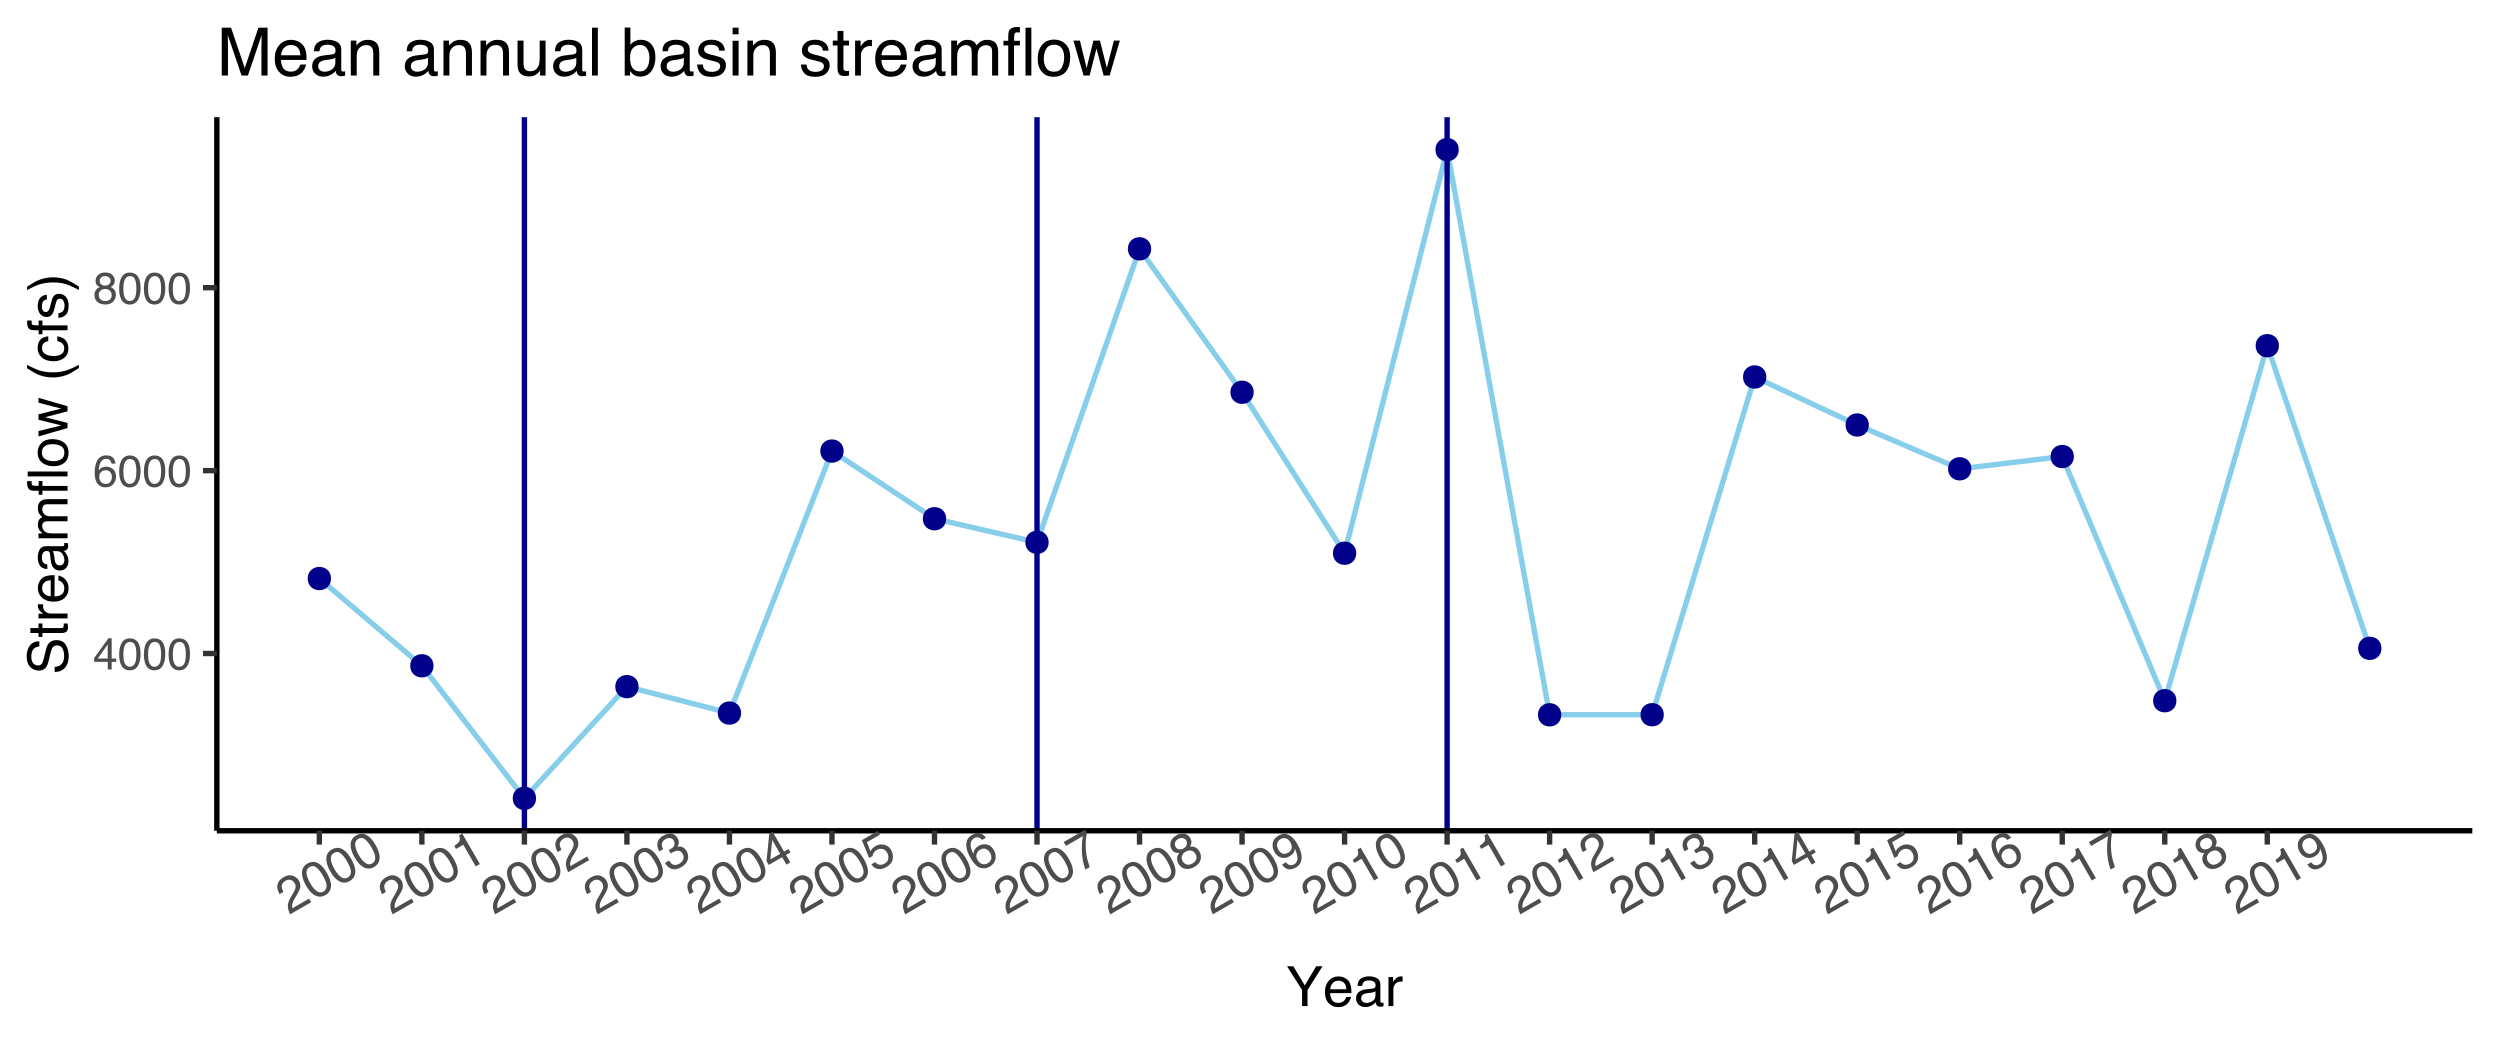 <?xml version="1.0" encoding="UTF-8"?>
<svg xmlns="http://www.w3.org/2000/svg" xmlns:xlink="http://www.w3.org/1999/xlink" width="495pt" height="207pt" viewBox="0 0 495 207" version="1.1">
<defs>
<g>
<symbol overflow="visible" id="glyph0-0">
<path style="stroke:none;" d="M 0.281 0 L 0.281 -6.312 L 5.297 -6.312 L 5.297 0 Z M 4.5 -0.797 L 4.5 -5.516 L 1.078 -5.516 L 1.078 -0.797 Z M 4.5 -0.797 "/>
</symbol>
<symbol overflow="visible" id="glyph0-1">
<path style="stroke:none;" d="M 2.906 -2.172 L 2.906 -4.969 L 0.938 -2.172 Z M 2.922 0 L 2.922 -1.5 L 0.219 -1.5 L 0.219 -2.266 L 3.047 -6.172 L 3.688 -6.172 L 3.688 -2.172 L 4.594 -2.172 L 4.594 -1.5 L 3.688 -1.5 L 3.688 0 Z M 2.922 0 "/>
</symbol>
<symbol overflow="visible" id="glyph0-2">
<path style="stroke:none;" d="M 2.375 -6.156 C 3.176 -6.156 3.754 -5.828 4.109 -5.172 C 4.379 -4.66 4.516 -3.961 4.516 -3.078 C 4.516 -2.242 4.391 -1.555 4.141 -1.016 C 3.785 -0.223 3.195 0.172 2.375 0.172 C 1.633 0.172 1.082 -0.148 0.719 -0.797 C 0.426 -1.328 0.281 -2.047 0.281 -2.953 C 0.281 -3.648 0.367 -4.25 0.547 -4.75 C 0.879 -5.688 1.488 -6.156 2.375 -6.156 Z M 2.375 -0.531 C 2.77 -0.531 3.086 -0.707 3.328 -1.062 C 3.566 -1.426 3.688 -2.086 3.688 -3.047 C 3.688 -3.754 3.598 -4.332 3.422 -4.781 C 3.254 -5.227 2.922 -5.453 2.422 -5.453 C 1.973 -5.453 1.641 -5.238 1.422 -4.812 C 1.211 -4.383 1.109 -3.754 1.109 -2.922 C 1.109 -2.297 1.176 -1.789 1.312 -1.406 C 1.52 -0.82 1.875 -0.531 2.375 -0.531 Z M 2.375 -0.531 "/>
</symbol>
<symbol overflow="visible" id="glyph0-3">
<path style="stroke:none;" d="M 2.578 -6.172 C 3.266 -6.172 3.742 -5.992 4.016 -5.641 C 4.285 -5.285 4.422 -4.922 4.422 -4.547 L 3.656 -4.547 C 3.602 -4.785 3.531 -4.973 3.438 -5.109 C 3.25 -5.367 2.961 -5.5 2.578 -5.5 C 2.148 -5.5 1.805 -5.297 1.547 -4.891 C 1.297 -4.492 1.156 -3.926 1.125 -3.188 C 1.301 -3.445 1.523 -3.641 1.797 -3.766 C 2.047 -3.879 2.32 -3.938 2.625 -3.938 C 3.133 -3.938 3.582 -3.77 3.969 -3.438 C 4.352 -3.113 4.547 -2.625 4.547 -1.969 C 4.547 -1.414 4.363 -0.922 4 -0.484 C 3.633 -0.055 3.117 0.156 2.453 0.156 C 1.867 0.156 1.367 -0.062 0.953 -0.5 C 0.535 -0.938 0.328 -1.672 0.328 -2.703 C 0.328 -3.461 0.422 -4.109 0.609 -4.641 C 0.961 -5.66 1.617 -6.172 2.578 -6.172 Z M 2.516 -0.531 C 2.922 -0.531 3.223 -0.664 3.422 -0.938 C 3.629 -1.207 3.734 -1.531 3.734 -1.906 C 3.734 -2.219 3.641 -2.516 3.453 -2.797 C 3.273 -3.086 2.953 -3.234 2.484 -3.234 C 2.148 -3.234 1.859 -3.125 1.609 -2.906 C 1.359 -2.688 1.234 -2.352 1.234 -1.906 C 1.234 -1.52 1.344 -1.191 1.562 -0.922 C 1.789 -0.66 2.109 -0.531 2.516 -0.531 Z M 2.516 -0.531 "/>
</symbol>
<symbol overflow="visible" id="glyph0-4">
<path style="stroke:none;" d="M 2.391 -3.578 C 2.734 -3.578 3 -3.672 3.188 -3.859 C 3.383 -4.047 3.484 -4.273 3.484 -4.547 C 3.484 -4.773 3.391 -4.984 3.203 -5.172 C 3.016 -5.359 2.734 -5.453 2.359 -5.453 C 1.992 -5.453 1.727 -5.359 1.562 -5.172 C 1.395 -4.984 1.312 -4.758 1.312 -4.5 C 1.312 -4.207 1.414 -3.977 1.625 -3.812 C 1.844 -3.656 2.098 -3.578 2.391 -3.578 Z M 2.438 -0.531 C 2.801 -0.531 3.098 -0.625 3.328 -0.812 C 3.566 -1.008 3.688 -1.301 3.688 -1.688 C 3.688 -2.082 3.562 -2.383 3.312 -2.594 C 3.07 -2.801 2.766 -2.906 2.391 -2.906 C 2.016 -2.906 1.707 -2.797 1.469 -2.578 C 1.238 -2.367 1.125 -2.078 1.125 -1.703 C 1.125 -1.391 1.227 -1.113 1.438 -0.875 C 1.656 -0.645 1.988 -0.531 2.438 -0.531 Z M 1.344 -3.281 C 1.125 -3.375 0.957 -3.477 0.844 -3.594 C 0.613 -3.82 0.5 -4.125 0.5 -4.5 C 0.5 -4.957 0.664 -5.348 1 -5.672 C 1.332 -6.004 1.801 -6.172 2.406 -6.172 C 3 -6.172 3.461 -6.016 3.797 -5.703 C 4.129 -5.391 4.297 -5.023 4.297 -4.609 C 4.297 -4.223 4.195 -3.914 4 -3.688 C 3.895 -3.551 3.727 -3.414 3.5 -3.281 C 3.758 -3.164 3.961 -3.031 4.109 -2.875 C 4.379 -2.594 4.516 -2.223 4.516 -1.766 C 4.516 -1.223 4.332 -0.766 3.969 -0.391 C 3.602 -0.016 3.086 0.172 2.422 0.172 C 1.828 0.172 1.32 0.008 0.906 -0.312 C 0.488 -0.633 0.281 -1.109 0.281 -1.734 C 0.281 -2.086 0.367 -2.395 0.547 -2.656 C 0.723 -2.926 0.988 -3.133 1.344 -3.281 Z M 1.344 -3.281 "/>
</symbol>
<symbol overflow="visible" id="glyph1-0">
<path style="stroke:none;" d="M 0.281 -0.156 L -3.297 -6.359 L 1.625 -9.203 L 5.203 -3 Z M 3.984 -3.344 L 1.297 -8 L -2.078 -6.047 L 0.609 -1.391 Z M 3.984 -3.344 "/>
</symbol>
<symbol overflow="visible" id="glyph1-1">
<path style="stroke:none;" d="M 0.266 -0.156 C -0.004 -0.688 -0.156 -1.195 -0.188 -1.688 C -0.219 -2.188 -0.055 -2.75 0.297 -3.375 L 0.844 -4.312 C 1.082 -4.738 1.238 -5.07 1.312 -5.312 C 1.395 -5.676 1.348 -6.008 1.172 -6.312 C 0.961 -6.664 0.691 -6.883 0.359 -6.969 C 0.035 -7.062 -0.301 -7.004 -0.656 -6.797 C -1.176 -6.492 -1.426 -6.086 -1.406 -5.578 C -1.383 -5.297 -1.27 -4.969 -1.062 -4.594 L -1.828 -4.141 C -2.117 -4.68 -2.27 -5.172 -2.281 -5.609 C -2.289 -6.379 -1.875 -7.008 -1.031 -7.5 C -0.352 -7.895 0.25 -7.992 0.781 -7.797 C 1.32 -7.609 1.727 -7.285 2 -6.828 C 2.281 -6.336 2.352 -5.828 2.219 -5.297 C 2.133 -4.984 1.914 -4.531 1.562 -3.938 L 1.156 -3.297 C 0.977 -2.992 0.852 -2.723 0.781 -2.484 C 0.633 -2.066 0.613 -1.691 0.719 -1.359 L 4.016 -3.266 L 4.422 -2.547 Z M 0.266 -0.156 "/>
</symbol>
<symbol overflow="visible" id="glyph1-2">
<path style="stroke:none;" d="M -1.156 -7.406 C -0.375 -7.863 0.379 -7.867 1.109 -7.422 C 1.672 -7.078 2.203 -6.469 2.703 -5.594 C 3.18 -4.77 3.457 -4.02 3.531 -3.344 C 3.602 -2.375 3.238 -1.656 2.438 -1.188 C 1.707 -0.77 0.984 -0.77 0.266 -1.188 C -0.336 -1.539 -0.895 -2.164 -1.406 -3.062 C -1.801 -3.75 -2.051 -4.395 -2.156 -5 C -2.352 -6.102 -2.02 -6.906 -1.156 -7.406 Z M 2.047 -1.875 C 2.43 -2.102 2.641 -2.457 2.672 -2.938 C 2.703 -3.426 2.441 -4.145 1.891 -5.094 C 1.492 -5.781 1.082 -6.297 0.656 -6.641 C 0.238 -6.992 -0.211 -7.031 -0.703 -6.75 C -1.148 -6.488 -1.352 -6.082 -1.312 -5.531 C -1.281 -4.988 -1.031 -4.312 -0.562 -3.5 C -0.207 -2.883 0.145 -2.43 0.5 -2.141 C 1.031 -1.68 1.547 -1.594 2.047 -1.875 Z M 2.047 -1.875 "/>
</symbol>
<symbol overflow="visible" id="glyph1-3">
<path style="stroke:none;" d="M -1.641 -4.766 L -1.984 -5.344 C -1.461 -5.719 -1.129 -6.031 -0.984 -6.281 C -0.848 -6.531 -0.859 -6.922 -1.016 -7.453 L -0.406 -7.797 L 3.078 -1.766 L 2.266 -1.297 L -0.203 -5.594 Z M -1.641 -4.766 "/>
</symbol>
<symbol overflow="visible" id="glyph1-4">
<path style="stroke:none;" d="M 2.344 -1.141 C 1.625 -0.723 0.988 -0.613 0.438 -0.812 C -0.102 -1.02 -0.539 -1.41 -0.875 -1.984 L -0.078 -2.453 C 0.191 -2.066 0.43 -1.816 0.641 -1.703 C 1.023 -1.504 1.473 -1.551 1.984 -1.844 C 2.391 -2.082 2.648 -2.379 2.766 -2.734 C 2.891 -3.086 2.852 -3.43 2.656 -3.766 C 2.414 -4.18 2.117 -4.395 1.766 -4.406 C 1.422 -4.426 1.02 -4.305 0.562 -4.047 C 0.508 -4.016 0.457 -3.984 0.406 -3.953 C 0.352 -3.922 0.305 -3.895 0.266 -3.875 L -0.125 -4.547 C -0.051 -4.578 0.008 -4.609 0.062 -4.641 C 0.125 -4.672 0.188 -4.703 0.25 -4.734 C 0.539 -4.898 0.75 -5.078 0.875 -5.266 C 1.102 -5.609 1.102 -5.984 0.875 -6.391 C 0.695 -6.703 0.453 -6.875 0.141 -6.906 C -0.16 -6.945 -0.457 -6.883 -0.75 -6.719 C -1.258 -6.426 -1.508 -6.055 -1.5 -5.609 C -1.5 -5.367 -1.41 -5.07 -1.234 -4.719 L -1.984 -4.281 C -2.242 -4.727 -2.375 -5.16 -2.375 -5.578 C -2.395 -6.316 -2.016 -6.914 -1.234 -7.375 C -0.617 -7.727 -0.062 -7.863 0.438 -7.781 C 0.938 -7.695 1.336 -7.395 1.641 -6.875 C 1.848 -6.5 1.922 -6.145 1.859 -5.812 C 1.816 -5.594 1.719 -5.383 1.562 -5.188 C 1.926 -5.281 2.27 -5.254 2.594 -5.109 C 2.926 -4.973 3.195 -4.723 3.406 -4.359 C 3.738 -3.773 3.816 -3.191 3.641 -2.609 C 3.473 -2.035 3.039 -1.547 2.344 -1.141 Z M 2.344 -1.141 "/>
</symbol>
<symbol overflow="visible" id="glyph1-5">
<path style="stroke:none;" d="M 1.641 -3.797 L 0.062 -6.547 L -0.312 -2.672 Z M 2.875 -1.656 L 2.031 -3.125 L -0.625 -1.594 L -1.062 -2.344 L -0.516 -7.797 L 0.141 -8.172 L 2.406 -4.234 L 3.297 -4.75 L 3.688 -4.078 L 2.797 -3.562 L 3.641 -2.094 Z M 2.875 -1.656 "/>
</symbol>
<symbol overflow="visible" id="glyph1-6">
<path style="stroke:none;" d="M 0.172 -2.156 C 0.484 -1.75 0.859 -1.57 1.297 -1.625 C 1.535 -1.633 1.77 -1.707 2 -1.844 C 2.457 -2.102 2.707 -2.438 2.75 -2.844 C 2.801 -3.258 2.727 -3.645 2.531 -4 C 2.281 -4.426 1.961 -4.676 1.578 -4.75 C 1.191 -4.832 0.816 -4.77 0.453 -4.562 C 0.191 -4.414 0 -4.234 -0.125 -4.016 C -0.258 -3.805 -0.344 -3.578 -0.375 -3.328 L -1.047 -2.969 L -2.484 -6.5 L 0.656 -8.312 L 1.078 -7.578 L -1.484 -6.094 L -0.766 -4.266 C -0.68 -4.453 -0.594 -4.613 -0.5 -4.75 C -0.32 -4.957 -0.082 -5.148 0.219 -5.328 C 0.758 -5.641 1.328 -5.727 1.922 -5.594 C 2.516 -5.469 2.973 -5.129 3.297 -4.578 C 3.617 -4.004 3.727 -3.395 3.625 -2.75 C 3.52 -2.113 3.078 -1.57 2.297 -1.125 C 1.805 -0.844 1.297 -0.727 0.766 -0.781 C 0.234 -0.844 -0.223 -1.148 -0.609 -1.703 Z M 0.172 -2.156 "/>
</symbol>
<symbol overflow="visible" id="glyph1-7">
<path style="stroke:none;" d="M -0.969 -7.531 C -0.289 -7.926 0.273 -8.023 0.734 -7.828 C 1.203 -7.629 1.547 -7.344 1.766 -6.969 L 1.016 -6.547 C 0.836 -6.754 0.66 -6.898 0.484 -6.984 C 0.141 -7.117 -0.211 -7.082 -0.578 -6.875 C -1.004 -6.625 -1.227 -6.227 -1.25 -5.688 C -1.27 -5.156 -1.086 -4.52 -0.703 -3.781 C -0.672 -4.133 -0.562 -4.445 -0.375 -4.719 C -0.188 -4.988 0.051 -5.207 0.344 -5.375 C 0.852 -5.664 1.391 -5.754 1.953 -5.641 C 2.523 -5.535 3 -5.16 3.375 -4.516 C 3.688 -3.973 3.785 -3.383 3.672 -2.75 C 3.555 -2.125 3.164 -1.617 2.5 -1.234 C 1.938 -0.898 1.32 -0.832 0.656 -1.031 C 0 -1.227 -0.617 -1.836 -1.203 -2.859 C -1.641 -3.598 -1.922 -4.285 -2.047 -4.922 C -2.266 -6.117 -1.906 -6.988 -0.969 -7.531 Z M 2.172 -1.938 C 2.578 -2.176 2.801 -2.488 2.844 -2.875 C 2.895 -3.258 2.816 -3.633 2.609 -4 C 2.43 -4.312 2.172 -4.555 1.828 -4.734 C 1.484 -4.91 1.078 -4.863 0.609 -4.594 C 0.285 -4.406 0.062 -4.129 -0.062 -3.766 C -0.188 -3.398 -0.125 -3 0.125 -2.562 C 0.344 -2.176 0.641 -1.914 1.016 -1.781 C 1.391 -1.656 1.773 -1.707 2.172 -1.938 Z M 2.172 -1.938 "/>
</symbol>
<symbol overflow="visible" id="glyph1-8">
<path style="stroke:none;" d="M 1.094 -8.562 L 1.484 -7.906 C 1.391 -7.594 1.316 -7.109 1.266 -6.453 C 1.223 -5.805 1.227 -5.141 1.281 -4.453 C 1.344 -3.785 1.438 -3.203 1.562 -2.703 C 1.645 -2.379 1.797 -1.863 2.016 -1.156 L 1.172 -0.672 C 0.703 -1.941 0.469 -3.336 0.469 -4.859 C 0.469 -5.754 0.539 -6.566 0.688 -7.297 L -2.672 -5.359 L -3.125 -6.125 Z M 1.094 -8.562 "/>
</symbol>
<symbol overflow="visible" id="glyph1-9">
<path style="stroke:none;" d="M 0.328 -4.875 C 0.66 -5.062 0.863 -5.305 0.938 -5.609 C 1.02 -5.91 0.988 -6.188 0.844 -6.438 C 0.719 -6.656 0.508 -6.805 0.219 -6.891 C -0.07 -6.984 -0.398 -6.926 -0.766 -6.719 C -1.129 -6.508 -1.336 -6.258 -1.391 -5.969 C -1.453 -5.676 -1.41 -5.406 -1.266 -5.156 C -1.109 -4.875 -0.875 -4.711 -0.562 -4.672 C -0.258 -4.641 0.035 -4.707 0.328 -4.875 Z M 2.109 -1.906 C 2.461 -2.102 2.695 -2.363 2.812 -2.688 C 2.938 -3.02 2.891 -3.379 2.672 -3.766 C 2.441 -4.148 2.148 -4.375 1.797 -4.438 C 1.441 -4.5 1.078 -4.422 0.703 -4.203 C 0.336 -3.992 0.102 -3.719 0 -3.375 C -0.113 -3.039 -0.066 -2.688 0.141 -2.312 C 0.328 -2 0.594 -1.785 0.938 -1.672 C 1.281 -1.566 1.672 -1.645 2.109 -1.906 Z M -0.531 -3.984 C -0.801 -3.953 -1.031 -3.961 -1.219 -4.016 C -1.57 -4.117 -1.852 -4.348 -2.062 -4.703 C -2.32 -5.148 -2.379 -5.629 -2.234 -6.141 C -2.098 -6.66 -1.727 -7.094 -1.125 -7.438 C -0.539 -7.781 0 -7.891 0.5 -7.766 C 1.008 -7.648 1.379 -7.391 1.609 -6.984 C 1.828 -6.609 1.91 -6.25 1.859 -5.906 C 1.828 -5.707 1.738 -5.477 1.594 -5.219 C 1.906 -5.25 2.172 -5.234 2.391 -5.172 C 2.828 -5.035 3.176 -4.742 3.438 -4.297 C 3.75 -3.766 3.832 -3.207 3.688 -2.625 C 3.539 -2.051 3.133 -1.578 2.469 -1.203 C 1.883 -0.859 1.297 -0.727 0.703 -0.812 C 0.117 -0.895 -0.348 -1.242 -0.703 -1.859 C -0.898 -2.211 -0.988 -2.566 -0.969 -2.922 C -0.945 -3.285 -0.801 -3.641 -0.531 -3.984 Z M -0.531 -3.984 "/>
</symbol>
<symbol overflow="visible" id="glyph1-10">
<path style="stroke:none;" d="M 0.312 -2.125 C 0.57 -1.727 0.898 -1.531 1.297 -1.531 C 1.504 -1.531 1.707 -1.586 1.906 -1.703 C 2.258 -1.91 2.477 -2.238 2.562 -2.688 C 2.645 -3.145 2.473 -3.867 2.047 -4.859 C 2.035 -4.504 1.938 -4.195 1.75 -3.938 C 1.562 -3.688 1.32 -3.477 1.031 -3.312 C 0.445 -2.977 -0.113 -2.891 -0.656 -3.047 C -1.207 -3.211 -1.648 -3.582 -1.984 -4.156 C -2.305 -4.707 -2.422 -5.285 -2.328 -5.891 C -2.234 -6.504 -1.859 -7.004 -1.203 -7.391 C -0.316 -7.898 0.52 -7.852 1.312 -7.25 C 1.738 -6.914 2.145 -6.422 2.531 -5.766 C 2.957 -5.023 3.234 -4.305 3.359 -3.609 C 3.523 -2.441 3.164 -1.602 2.281 -1.094 C 1.688 -0.75 1.145 -0.641 0.656 -0.766 C 0.176 -0.898 -0.195 -1.207 -0.469 -1.688 Z M 0.734 -4.031 C 1.047 -4.207 1.266 -4.461 1.391 -4.797 C 1.523 -5.141 1.453 -5.562 1.172 -6.062 C 0.91 -6.5 0.602 -6.766 0.25 -6.859 C -0.094 -6.953 -0.438 -6.898 -0.781 -6.703 C -1.145 -6.492 -1.367 -6.195 -1.453 -5.812 C -1.535 -5.438 -1.453 -5.035 -1.203 -4.609 C -0.984 -4.223 -0.707 -3.969 -0.375 -3.844 C -0.051 -3.727 0.316 -3.789 0.734 -4.031 Z M 0.734 -4.031 "/>
</symbol>
<symbol overflow="visible" id="glyph2-0">
<path style="stroke:none;" d="M 0.359 0 L 0.359 -7.891 L 6.625 -7.891 L 6.625 0 Z M 5.625 -0.984 L 5.625 -6.906 L 1.344 -6.906 L 1.344 -0.984 Z M 5.625 -0.984 "/>
</symbol>
<symbol overflow="visible" id="glyph2-1">
<path style="stroke:none;" d="M 0.219 -7.891 L 1.469 -7.891 L 3.734 -4.094 L 6 -7.891 L 7.25 -7.891 L 4.281 -3.188 L 4.281 0 L 3.203 0 L 3.203 -3.188 Z M 3.75 -7.891 Z M 3.75 -7.891 "/>
</symbol>
<symbol overflow="visible" id="glyph2-2">
<path style="stroke:none;" d="M 3.109 -5.875 C 3.516 -5.875 3.906 -5.781 4.281 -5.594 C 4.664 -5.406 4.961 -5.156 5.172 -4.844 C 5.359 -4.562 5.484 -4.223 5.547 -3.828 C 5.609 -3.566 5.641 -3.145 5.641 -2.562 L 1.422 -2.562 C 1.441 -1.977 1.578 -1.508 1.828 -1.156 C 2.086 -0.812 2.488 -0.641 3.031 -0.641 C 3.539 -0.641 3.945 -0.805 4.25 -1.141 C 4.414 -1.328 4.535 -1.551 4.609 -1.812 L 5.562 -1.812 C 5.531 -1.594 5.441 -1.352 5.297 -1.094 C 5.16 -0.832 5.004 -0.625 4.828 -0.469 C 4.535 -0.176 4.176 0.02 3.75 0.125 C 3.508 0.176 3.242 0.203 2.953 0.203 C 2.234 0.203 1.625 -0.055 1.125 -0.578 C 0.633 -1.098 0.391 -1.828 0.391 -2.766 C 0.391 -3.691 0.641 -4.441 1.141 -5.016 C 1.641 -5.586 2.297 -5.875 3.109 -5.875 Z M 4.641 -3.328 C 4.609 -3.754 4.52 -4.094 4.375 -4.344 C 4.102 -4.801 3.66 -5.031 3.047 -5.031 C 2.598 -5.031 2.223 -4.867 1.922 -4.547 C 1.629 -4.234 1.473 -3.828 1.453 -3.328 Z M 3.016 -5.891 Z M 3.016 -5.891 "/>
</symbol>
<symbol overflow="visible" id="glyph2-3">
<path style="stroke:none;" d="M 1.453 -1.531 C 1.453 -1.25 1.551 -1.023 1.75 -0.859 C 1.957 -0.703 2.203 -0.625 2.484 -0.625 C 2.816 -0.625 3.145 -0.703 3.469 -0.859 C 4.008 -1.117 4.281 -1.551 4.281 -2.156 L 4.281 -2.922 C 4.156 -2.848 4 -2.785 3.812 -2.734 C 3.633 -2.691 3.453 -2.656 3.266 -2.625 L 2.688 -2.562 C 2.332 -2.508 2.066 -2.438 1.891 -2.344 C 1.598 -2.164 1.453 -1.895 1.453 -1.531 Z M 3.797 -3.484 C 4.016 -3.516 4.16 -3.609 4.234 -3.766 C 4.273 -3.848 4.297 -3.973 4.297 -4.141 C 4.297 -4.461 4.176 -4.695 3.938 -4.844 C 3.707 -5 3.375 -5.078 2.938 -5.078 C 2.438 -5.078 2.082 -4.941 1.875 -4.672 C 1.75 -4.516 1.672 -4.289 1.641 -4 L 0.734 -4 C 0.754 -4.707 0.984 -5.195 1.422 -5.469 C 1.867 -5.75 2.383 -5.891 2.969 -5.891 C 3.645 -5.891 4.191 -5.758 4.609 -5.5 C 5.035 -5.25 5.25 -4.848 5.25 -4.297 L 5.25 -0.984 C 5.25 -0.891 5.266 -0.812 5.297 -0.75 C 5.336 -0.688 5.426 -0.656 5.562 -0.656 C 5.602 -0.656 5.648 -0.656 5.703 -0.656 C 5.766 -0.664 5.82 -0.676 5.875 -0.688 L 5.875 0.031 C 5.727 0.07 5.613 0.098 5.531 0.109 C 5.457 0.117 5.352 0.125 5.219 0.125 C 4.883 0.125 4.641 0.004 4.484 -0.234 C 4.41 -0.359 4.359 -0.535 4.328 -0.766 C 4.129 -0.504 3.844 -0.281 3.469 -0.094 C 3.102 0.094 2.695 0.188 2.25 0.188 C 1.719 0.188 1.281 0.023 0.938 -0.297 C 0.602 -0.617 0.438 -1.023 0.438 -1.516 C 0.438 -2.047 0.602 -2.457 0.938 -2.75 C 1.27 -3.039 1.707 -3.223 2.25 -3.297 Z M 2.984 -5.891 Z M 2.984 -5.891 "/>
</symbol>
<symbol overflow="visible" id="glyph2-4">
<path style="stroke:none;" d="M 0.734 -5.75 L 1.656 -5.75 L 1.656 -4.766 C 1.727 -4.953 1.91 -5.18 2.203 -5.453 C 2.492 -5.734 2.832 -5.875 3.219 -5.875 C 3.238 -5.875 3.27 -5.875 3.312 -5.875 C 3.352 -5.875 3.426 -5.867 3.531 -5.859 L 3.531 -4.828 C 3.477 -4.836 3.426 -4.844 3.375 -4.844 C 3.32 -4.852 3.27 -4.859 3.219 -4.859 C 2.727 -4.859 2.352 -4.703 2.094 -4.391 C 1.832 -4.078 1.703 -3.719 1.703 -3.312 L 1.703 0 L 0.734 0 Z M 0.734 -5.75 "/>
</symbol>
<symbol overflow="visible" id="glyph3-0">
<path style="stroke:none;" d="M 0 -0.359 L -7.891 -0.359 L -7.891 -6.625 L 0 -6.625 Z M -0.984 -5.625 L -6.906 -5.625 L -6.906 -1.344 L -0.984 -1.344 Z M -0.984 -5.625 "/>
</symbol>
<symbol overflow="visible" id="glyph3-1">
<path style="stroke:none;" d="M -2.547 -1.531 C -2.098 -1.562 -1.734 -1.672 -1.453 -1.859 C -0.93 -2.211 -0.672 -2.836 -0.672 -3.734 C -0.672 -4.129 -0.727 -4.492 -0.844 -4.828 C -1.062 -5.461 -1.457 -5.781 -2.031 -5.781 C -2.469 -5.781 -2.773 -5.645 -2.953 -5.375 C -3.129 -5.102 -3.285 -4.676 -3.422 -4.094 L -3.656 -3.031 C -3.82 -2.332 -4 -1.836 -4.188 -1.547 C -4.508 -1.047 -5 -0.797 -5.656 -0.797 C -6.363 -0.797 -6.945 -1.039 -7.406 -1.531 C -7.863 -2.02 -8.094 -2.711 -8.094 -3.609 C -8.094 -4.441 -7.891 -5.145 -7.484 -5.719 C -7.086 -6.301 -6.453 -6.594 -5.578 -6.594 L -5.578 -5.594 C -5.992 -5.531 -6.316 -5.414 -6.547 -5.25 C -6.961 -4.914 -7.172 -4.359 -7.172 -3.578 C -7.172 -2.953 -7.035 -2.5 -6.766 -2.219 C -6.504 -1.945 -6.195 -1.812 -5.844 -1.812 C -5.457 -1.812 -5.176 -1.973 -5 -2.297 C -4.883 -2.504 -4.738 -2.984 -4.562 -3.734 L -4.312 -4.828 C -4.188 -5.367 -4.02 -5.781 -3.812 -6.062 C -3.445 -6.57 -2.91 -6.828 -2.203 -6.828 C -1.328 -6.828 -0.703 -6.508 -0.328 -5.875 C 0.047 -5.238 0.234 -4.5 0.234 -3.656 C 0.234 -2.676 -0.016 -1.906 -0.516 -1.344 C -1.016 -0.789 -1.691 -0.52 -2.547 -0.531 Z M -8.109 -3.703 Z M -8.109 -3.703 "/>
</symbol>
<symbol overflow="visible" id="glyph3-2">
<path style="stroke:none;" d="M -7.359 -0.906 L -7.359 -1.875 L -5.75 -1.875 L -5.75 -2.797 L -4.969 -2.797 L -4.969 -1.875 L -1.203 -1.875 C -1.004 -1.875 -0.875 -1.941 -0.812 -2.078 C -0.77 -2.16 -0.75 -2.285 -0.75 -2.453 C -0.75 -2.504 -0.75 -2.555 -0.75 -2.609 C -0.75 -2.66 -0.754 -2.723 -0.766 -2.797 L 0 -2.797 C 0.031 -2.68 0.051 -2.562 0.062 -2.438 C 0.082 -2.32 0.094 -2.195 0.094 -2.062 C 0.094 -1.613 -0.02 -1.305 -0.25 -1.141 C -0.488 -0.984 -0.789 -0.906 -1.156 -0.906 L -4.969 -0.906 L -4.969 -0.125 L -5.75 -0.125 L -5.75 -0.906 Z M -7.359 -0.906 "/>
</symbol>
<symbol overflow="visible" id="glyph3-3">
<path style="stroke:none;" d="M -5.75 -0.734 L -5.75 -1.656 L -4.766 -1.656 C -4.953 -1.727 -5.18 -1.91 -5.453 -2.203 C -5.734 -2.492 -5.875 -2.832 -5.875 -3.219 C -5.875 -3.238 -5.875 -3.27 -5.875 -3.312 C -5.875 -3.352 -5.867 -3.426 -5.859 -3.531 L -4.828 -3.531 C -4.836 -3.477 -4.844 -3.426 -4.844 -3.375 C -4.852 -3.32 -4.859 -3.27 -4.859 -3.219 C -4.859 -2.727 -4.703 -2.352 -4.391 -2.094 C -4.078 -1.832 -3.719 -1.703 -3.312 -1.703 L 0 -1.703 L 0 -0.734 Z M -5.75 -0.734 "/>
</symbol>
<symbol overflow="visible" id="glyph3-4">
<path style="stroke:none;" d="M -5.875 -3.109 C -5.875 -3.516 -5.781 -3.906 -5.594 -4.281 C -5.406 -4.664 -5.156 -4.961 -4.844 -5.172 C -4.562 -5.359 -4.223 -5.484 -3.828 -5.547 C -3.566 -5.609 -3.145 -5.641 -2.562 -5.641 L -2.562 -1.422 C -1.977 -1.441 -1.508 -1.578 -1.156 -1.828 C -0.812 -2.086 -0.641 -2.488 -0.641 -3.031 C -0.641 -3.539 -0.805 -3.945 -1.141 -4.25 C -1.328 -4.414 -1.551 -4.535 -1.812 -4.609 L -1.812 -5.562 C -1.594 -5.531 -1.352 -5.441 -1.094 -5.297 C -0.832 -5.16 -0.625 -5.004 -0.469 -4.828 C -0.176 -4.535 0.02 -4.176 0.125 -3.75 C 0.176 -3.508 0.203 -3.242 0.203 -2.953 C 0.203 -2.234 -0.055 -1.625 -0.578 -1.125 C -1.098 -0.633 -1.828 -0.391 -2.766 -0.391 C -3.691 -0.391 -4.441 -0.641 -5.016 -1.141 C -5.586 -1.641 -5.875 -2.297 -5.875 -3.109 Z M -3.328 -4.641 C -3.754 -4.609 -4.094 -4.52 -4.344 -4.375 C -4.801 -4.102 -5.031 -3.66 -5.031 -3.047 C -5.031 -2.598 -4.867 -2.223 -4.547 -1.922 C -4.234 -1.629 -3.828 -1.473 -3.328 -1.453 Z M -5.891 -3.016 Z M -5.891 -3.016 "/>
</symbol>
<symbol overflow="visible" id="glyph3-5">
<path style="stroke:none;" d="M -1.531 -1.453 C -1.25 -1.453 -1.023 -1.551 -0.859 -1.75 C -0.703 -1.957 -0.625 -2.203 -0.625 -2.484 C -0.625 -2.816 -0.703 -3.145 -0.859 -3.469 C -1.117 -4.008 -1.551 -4.281 -2.156 -4.281 L -2.922 -4.281 C -2.848 -4.156 -2.785 -4 -2.734 -3.812 C -2.691 -3.633 -2.656 -3.453 -2.625 -3.266 L -2.562 -2.688 C -2.508 -2.332 -2.438 -2.066 -2.344 -1.891 C -2.164 -1.598 -1.895 -1.453 -1.531 -1.453 Z M -3.484 -3.797 C -3.516 -4.016 -3.609 -4.16 -3.766 -4.234 C -3.848 -4.273 -3.973 -4.297 -4.141 -4.297 C -4.461 -4.297 -4.695 -4.176 -4.844 -3.938 C -5 -3.707 -5.078 -3.375 -5.078 -2.938 C -5.078 -2.438 -4.941 -2.082 -4.672 -1.875 C -4.516 -1.75 -4.289 -1.672 -4 -1.641 L -4 -0.734 C -4.707 -0.754 -5.195 -0.984 -5.469 -1.422 C -5.75 -1.867 -5.891 -2.383 -5.891 -2.969 C -5.891 -3.645 -5.758 -4.191 -5.5 -4.609 C -5.25 -5.035 -4.848 -5.25 -4.297 -5.25 L -0.984 -5.25 C -0.891 -5.25 -0.812 -5.266 -0.75 -5.297 C -0.688 -5.336 -0.656 -5.426 -0.656 -5.562 C -0.656 -5.602 -0.656 -5.648 -0.656 -5.703 C -0.664 -5.766 -0.676 -5.82 -0.688 -5.875 L 0.031 -5.875 C 0.07 -5.727 0.098 -5.613 0.109 -5.531 C 0.117 -5.457 0.125 -5.352 0.125 -5.219 C 0.125 -4.883 0.004 -4.641 -0.234 -4.484 C -0.359 -4.41 -0.535 -4.359 -0.766 -4.328 C -0.504 -4.129 -0.281 -3.844 -0.094 -3.469 C 0.094 -3.102 0.188 -2.695 0.188 -2.25 C 0.188 -1.719 0.023 -1.281 -0.297 -0.938 C -0.617 -0.602 -1.023 -0.438 -1.516 -0.438 C -2.047 -0.438 -2.457 -0.602 -2.75 -0.938 C -3.039 -1.27 -3.223 -1.707 -3.297 -2.25 Z M -5.891 -2.984 Z M -5.891 -2.984 "/>
</symbol>
<symbol overflow="visible" id="glyph3-6">
<path style="stroke:none;" d="M -5.75 -0.703 L -5.75 -1.672 L -4.938 -1.672 C -5.219 -1.898 -5.422 -2.102 -5.547 -2.281 C -5.766 -2.602 -5.875 -2.969 -5.875 -3.375 C -5.875 -3.832 -5.766 -4.203 -5.547 -4.484 C -5.41 -4.641 -5.219 -4.781 -4.969 -4.906 C -5.281 -5.125 -5.508 -5.379 -5.656 -5.672 C -5.801 -5.961 -5.875 -6.285 -5.875 -6.641 C -5.875 -7.41 -5.598 -7.938 -5.047 -8.219 C -4.742 -8.375 -4.336 -8.453 -3.828 -8.453 L 0 -8.453 L 0 -7.438 L -4 -7.438 C -4.383 -7.438 -4.645 -7.344 -4.781 -7.156 C -4.926 -6.969 -5 -6.734 -5 -6.453 C -5 -6.078 -4.867 -5.75 -4.609 -5.469 C -4.359 -5.195 -3.938 -5.062 -3.344 -5.062 L 0 -5.062 L 0 -4.078 L -3.75 -4.078 C -4.145 -4.078 -4.43 -4.031 -4.609 -3.938 C -4.879 -3.789 -5.016 -3.52 -5.016 -3.125 C -5.016 -2.758 -4.867 -2.426 -4.578 -2.125 C -4.297 -1.82 -3.785 -1.672 -3.047 -1.672 L 0 -1.672 L 0 -0.703 Z M -5.75 -0.703 "/>
</symbol>
<symbol overflow="visible" id="glyph3-7">
<path style="stroke:none;" d="M -6.625 -0.953 C -7.031 -0.961 -7.328 -1.031 -7.516 -1.156 C -7.836 -1.383 -8 -1.82 -8 -2.469 C -8 -2.531 -8 -2.594 -8 -2.656 C -8 -2.719 -7.992 -2.789 -7.984 -2.875 L -7.094 -2.875 C -7.102 -2.77 -7.109 -2.695 -7.109 -2.656 C -7.109 -2.613 -7.109 -2.57 -7.109 -2.531 C -7.109 -2.238 -7.031 -2.062 -6.875 -2 C -6.727 -1.945 -6.344 -1.922 -5.719 -1.922 L -5.719 -2.875 L -4.969 -2.875 L -4.969 -1.906 L 0 -1.906 L 0 -0.953 L -4.969 -0.953 L -4.969 -0.156 L -5.719 -0.156 L -5.719 -0.953 Z M -6.625 -0.953 "/>
</symbol>
<symbol overflow="visible" id="glyph3-8">
<path style="stroke:none;" d="M -7.891 -0.734 L -7.891 -1.703 L 0 -1.703 L 0 -0.734 Z M -7.891 -0.734 "/>
</symbol>
<symbol overflow="visible" id="glyph3-9">
<path style="stroke:none;" d="M -0.625 -2.984 C -0.625 -3.629 -0.863 -4.07 -1.344 -4.312 C -1.832 -4.551 -2.375 -4.672 -2.969 -4.672 C -3.508 -4.672 -3.945 -4.582 -4.281 -4.406 C -4.812 -4.133 -5.078 -3.664 -5.078 -3 C -5.078 -2.406 -4.848 -1.973 -4.391 -1.703 C -3.941 -1.441 -3.398 -1.312 -2.766 -1.312 C -2.148 -1.312 -1.641 -1.441 -1.234 -1.703 C -0.828 -1.973 -0.625 -2.398 -0.625 -2.984 Z M -5.922 -3.031 C -5.922 -3.77 -5.672 -4.395 -5.172 -4.906 C -4.68 -5.414 -3.957 -5.672 -3 -5.672 C -2.07 -5.672 -1.305 -5.445 -0.703 -5 C -0.098 -4.551 0.203 -3.852 0.203 -2.906 C 0.203 -2.113 -0.062 -1.484 -0.594 -1.016 C -1.125 -0.547 -1.844 -0.312 -2.75 -0.312 C -3.719 -0.312 -4.488 -0.555 -5.062 -1.047 C -5.633 -1.535 -5.922 -2.195 -5.922 -3.031 Z M -5.891 -3 Z M -5.891 -3 "/>
</symbol>
<symbol overflow="visible" id="glyph3-10">
<path style="stroke:none;" d="M -5.75 -1.156 L -1.219 -2.266 L -5.75 -3.391 L -5.75 -4.469 L -1.25 -5.594 L -5.75 -6.766 L -5.75 -7.734 L 0 -6.062 L 0 -5.062 L -4.453 -3.891 L 0 -2.766 L 0 -1.75 L -5.75 -0.094 Z M -5.75 -1.156 "/>
</symbol>
<symbol overflow="visible" id="glyph3-11">
<path style="stroke:none;" d=""/>
</symbol>
<symbol overflow="visible" id="glyph3-12">
<path style="stroke:none;" d="M -8.016 -3.25 C -6.922 -2.688 -6.117 -2.32 -5.609 -2.156 C -4.828 -1.906 -3.922 -1.781 -2.891 -1.781 C -1.848 -1.781 -0.898 -1.926 -0.047 -2.219 C 0.484 -2.395 1.25 -2.742 2.25 -3.266 L 2.25 -2.625 C 1.426 -2.102 0.898 -1.781 0.672 -1.656 C 0.453 -1.531 0.148 -1.391 -0.234 -1.234 C -0.766 -1.035 -1.332 -0.898 -1.938 -0.828 C -2.25 -0.785 -2.547 -0.766 -2.828 -0.766 C -3.891 -0.766 -4.832 -0.93 -5.656 -1.266 C -6.188 -1.473 -6.973 -1.91 -8.016 -2.578 Z M -8.016 -3.25 "/>
</symbol>
<symbol overflow="visible" id="glyph3-13">
<path style="stroke:none;" d="M -5.922 -2.922 C -5.922 -3.578 -5.758 -4.109 -5.438 -4.516 C -5.125 -4.922 -4.582 -5.164 -3.812 -5.25 L -3.812 -4.297 C -4.164 -4.242 -4.457 -4.113 -4.688 -3.906 C -4.926 -3.707 -5.047 -3.379 -5.047 -2.922 C -5.047 -2.305 -4.75 -1.867 -4.156 -1.609 C -3.758 -1.43 -3.273 -1.344 -2.703 -1.344 C -2.129 -1.344 -1.645 -1.461 -1.25 -1.703 C -0.852 -1.953 -0.656 -2.336 -0.656 -2.859 C -0.656 -3.266 -0.773 -3.582 -1.016 -3.812 C -1.266 -4.051 -1.602 -4.211 -2.031 -4.297 L -2.031 -5.25 C -1.27 -5.133 -0.711 -4.863 -0.359 -4.438 C -0.004 -4.008 0.172 -3.457 0.172 -2.781 C 0.172 -2.031 -0.102 -1.43 -0.656 -0.984 C -1.207 -0.535 -1.895 -0.312 -2.719 -0.312 C -3.727 -0.312 -4.516 -0.555 -5.078 -1.047 C -5.641 -1.535 -5.922 -2.16 -5.922 -2.922 Z M -5.891 -2.781 Z M -5.891 -2.781 "/>
</symbol>
<symbol overflow="visible" id="glyph3-14">
<path style="stroke:none;" d="M -1.812 -1.281 C -1.488 -1.312 -1.238 -1.395 -1.062 -1.531 C -0.75 -1.77 -0.594 -2.191 -0.594 -2.797 C -0.594 -3.148 -0.672 -3.461 -0.828 -3.734 C -0.984 -4.004 -1.223 -4.141 -1.547 -4.141 C -1.797 -4.141 -1.984 -4.031 -2.109 -3.812 C -2.191 -3.676 -2.285 -3.398 -2.391 -2.984 L -2.578 -2.219 C -2.703 -1.727 -2.836 -1.367 -2.984 -1.141 C -3.254 -0.723 -3.617 -0.516 -4.078 -0.516 C -4.617 -0.516 -5.055 -0.707 -5.391 -1.094 C -5.734 -1.488 -5.906 -2.02 -5.906 -2.688 C -5.906 -3.551 -5.648 -4.176 -5.141 -4.562 C -4.816 -4.801 -4.469 -4.914 -4.094 -4.906 L -4.094 -4 C -4.312 -3.977 -4.508 -3.898 -4.688 -3.766 C -4.945 -3.547 -5.078 -3.16 -5.078 -2.609 C -5.078 -2.242 -5.004 -1.969 -4.859 -1.781 C -4.723 -1.594 -4.539 -1.5 -4.312 -1.5 C -4.062 -1.5 -3.863 -1.625 -3.719 -1.875 C -3.625 -2.008 -3.539 -2.219 -3.469 -2.5 L -3.312 -3.141 C -3.145 -3.836 -2.984 -4.301 -2.828 -4.531 C -2.578 -4.914 -2.191 -5.109 -1.672 -5.109 C -1.148 -5.109 -0.703 -4.91 -0.328 -4.516 C 0.035 -4.129 0.219 -3.539 0.219 -2.75 C 0.219 -1.895 0.023 -1.285 -0.359 -0.922 C -0.754 -0.566 -1.238 -0.379 -1.812 -0.359 Z M -5.891 -2.719 Z M -5.891 -2.719 "/>
</symbol>
<symbol overflow="visible" id="glyph3-15">
<path style="stroke:none;" d="M 2.25 -0.375 C 1.133 -0.945 0.32 -1.316 -0.188 -1.484 C -0.957 -1.734 -1.859 -1.859 -2.891 -1.859 C -3.922 -1.859 -4.867 -1.711 -5.734 -1.422 C -6.266 -1.242 -7.023 -0.891 -8.016 -0.359 L -8.016 -1.016 C -7.141 -1.566 -6.598 -1.898 -6.391 -2.016 C -6.18 -2.129 -5.895 -2.254 -5.531 -2.391 C -5.082 -2.566 -4.641 -2.691 -4.203 -2.766 C -3.773 -2.836 -3.359 -2.875 -2.953 -2.875 C -1.891 -2.875 -0.941 -2.707 -0.109 -2.375 C 0.422 -2.156 1.207 -1.711 2.25 -1.047 Z M 2.25 -0.375 "/>
</symbol>
<symbol overflow="visible" id="glyph4-0">
<path style="stroke:none;" d="M 0.422 0 L 0.422 -9.469 L 7.938 -9.469 L 7.938 0 Z M 6.75 -1.188 L 6.75 -8.281 L 1.609 -8.281 L 1.609 -1.188 Z M 6.75 -1.188 "/>
</symbol>
<symbol overflow="visible" id="glyph4-1">
<path style="stroke:none;" d="M 0.969 -9.469 L 2.812 -9.469 L 5.531 -1.469 L 8.234 -9.469 L 10.047 -9.469 L 10.047 0 L 8.828 0 L 8.828 -5.594 C 8.828 -5.781 8.832 -6.098 8.844 -6.547 C 8.852 -6.992 8.859 -7.473 8.859 -7.984 L 6.156 0 L 4.891 0 L 2.172 -7.984 L 2.172 -7.703 C 2.172 -7.461 2.176 -7.102 2.188 -6.625 C 2.195 -6.156 2.203 -5.812 2.203 -5.594 L 2.203 0 L 0.969 0 Z M 0.969 -9.469 "/>
</symbol>
<symbol overflow="visible" id="glyph4-2">
<path style="stroke:none;" d="M 3.719 -7.062 C 4.219 -7.062 4.695 -6.945 5.156 -6.719 C 5.613 -6.488 5.961 -6.191 6.203 -5.828 C 6.43 -5.473 6.586 -5.066 6.672 -4.609 C 6.734 -4.285 6.766 -3.773 6.766 -3.078 L 1.703 -3.078 C 1.723 -2.379 1.891 -1.816 2.203 -1.391 C 2.516 -0.973 2.992 -0.766 3.641 -0.766 C 4.242 -0.766 4.727 -0.961 5.094 -1.359 C 5.301 -1.586 5.445 -1.859 5.531 -2.172 L 6.672 -2.172 C 6.641 -1.91 6.539 -1.625 6.375 -1.312 C 6.207 -1 6.016 -0.742 5.797 -0.547 C 5.453 -0.203 5.02 0.023 4.5 0.141 C 4.219 0.211 3.898 0.25 3.547 0.25 C 2.68 0.25 1.953 -0.062 1.359 -0.688 C 0.766 -1.312 0.469 -2.188 0.469 -3.312 C 0.469 -4.426 0.766 -5.328 1.359 -6.016 C 1.961 -6.711 2.75 -7.062 3.719 -7.062 Z M 5.578 -4 C 5.523 -4.5 5.414 -4.898 5.25 -5.203 C 4.926 -5.766 4.395 -6.047 3.656 -6.047 C 3.125 -6.047 2.676 -5.852 2.312 -5.469 C 1.945 -5.082 1.754 -4.594 1.734 -4 Z M 3.609 -7.078 Z M 3.609 -7.078 "/>
</symbol>
<symbol overflow="visible" id="glyph4-3">
<path style="stroke:none;" d="M 1.734 -1.844 C 1.734 -1.5 1.852 -1.227 2.094 -1.031 C 2.344 -0.844 2.641 -0.75 2.984 -0.75 C 3.391 -0.75 3.785 -0.844 4.172 -1.031 C 4.805 -1.352 5.125 -1.867 5.125 -2.578 L 5.125 -3.516 C 4.988 -3.422 4.805 -3.344 4.578 -3.281 C 4.359 -3.227 4.141 -3.188 3.922 -3.156 L 3.219 -3.062 C 2.801 -3.008 2.488 -2.922 2.281 -2.797 C 1.914 -2.598 1.734 -2.281 1.734 -1.844 Z M 4.547 -4.188 C 4.816 -4.219 5 -4.328 5.094 -4.516 C 5.133 -4.617 5.156 -4.77 5.156 -4.969 C 5.156 -5.363 5.016 -5.648 4.734 -5.828 C 4.453 -6.004 4.051 -6.094 3.531 -6.094 C 2.926 -6.094 2.5 -5.93 2.25 -5.609 C 2.102 -5.422 2.008 -5.148 1.969 -4.797 L 0.891 -4.797 C 0.91 -5.648 1.188 -6.242 1.719 -6.578 C 2.25 -6.91 2.863 -7.078 3.562 -7.078 C 4.375 -7.078 5.031 -6.922 5.531 -6.609 C 6.039 -6.297 6.297 -5.812 6.297 -5.156 L 6.297 -1.188 C 6.297 -1.062 6.316 -0.961 6.359 -0.891 C 6.41 -0.816 6.516 -0.781 6.672 -0.781 C 6.723 -0.781 6.781 -0.785 6.844 -0.797 C 6.914 -0.805 6.988 -0.816 7.062 -0.828 L 7.062 0.031 C 6.875 0.082 6.734 0.113 6.641 0.125 C 6.547 0.133 6.422 0.141 6.266 0.141 C 5.859 0.141 5.566 0 5.391 -0.281 C 5.297 -0.426 5.227 -0.641 5.188 -0.922 C 4.945 -0.609 4.602 -0.336 4.156 -0.109 C 3.719 0.117 3.234 0.234 2.703 0.234 C 2.066 0.234 1.547 0.039 1.141 -0.344 C 0.734 -0.738 0.531 -1.227 0.531 -1.812 C 0.531 -2.445 0.727 -2.941 1.125 -3.297 C 1.531 -3.648 2.055 -3.867 2.703 -3.953 Z M 3.594 -7.078 Z M 3.594 -7.078 "/>
</symbol>
<symbol overflow="visible" id="glyph4-4">
<path style="stroke:none;" d="M 0.844 -6.906 L 1.953 -6.906 L 1.953 -5.922 C 2.273 -6.328 2.617 -6.617 2.984 -6.797 C 3.359 -6.973 3.766 -7.062 4.203 -7.062 C 5.18 -7.062 5.848 -6.719 6.203 -6.031 C 6.391 -5.656 6.484 -5.117 6.484 -4.422 L 6.484 0 L 5.297 0 L 5.297 -4.359 C 5.297 -4.773 5.234 -5.113 5.109 -5.375 C 4.898 -5.801 4.523 -6.016 3.984 -6.016 C 3.711 -6.016 3.488 -5.988 3.312 -5.938 C 3 -5.844 2.719 -5.648 2.469 -5.359 C 2.281 -5.129 2.156 -4.895 2.094 -4.656 C 2.039 -4.414 2.016 -4.066 2.016 -3.609 L 2.016 0 L 0.844 0 Z M 3.578 -7.078 Z M 3.578 -7.078 "/>
</symbol>
<symbol overflow="visible" id="glyph4-5">
<path style="stroke:none;" d=""/>
</symbol>
<symbol overflow="visible" id="glyph4-6">
<path style="stroke:none;" d="M 2.016 -6.906 L 2.016 -2.328 C 2.016 -1.973 2.066 -1.68 2.172 -1.453 C 2.379 -1.047 2.766 -0.844 3.328 -0.844 C 4.141 -0.844 4.691 -1.203 4.984 -1.922 C 5.141 -2.305 5.219 -2.836 5.219 -3.516 L 5.219 -6.906 L 6.375 -6.906 L 6.375 0 L 5.281 0 L 5.297 -1.016 C 5.148 -0.754 4.961 -0.535 4.734 -0.359 C 4.297 0.004 3.758 0.188 3.125 0.188 C 2.145 0.188 1.473 -0.141 1.109 -0.797 C 0.922 -1.148 0.828 -1.625 0.828 -2.219 L 0.828 -6.906 Z M 3.609 -7.078 Z M 3.609 -7.078 "/>
</symbol>
<symbol overflow="visible" id="glyph4-7">
<path style="stroke:none;" d="M 0.891 -9.469 L 2.047 -9.469 L 2.047 0 L 0.891 0 Z M 0.891 -9.469 "/>
</symbol>
<symbol overflow="visible" id="glyph4-8">
<path style="stroke:none;" d="M 0.766 -9.5 L 1.891 -9.5 L 1.891 -6.062 C 2.141 -6.395 2.441 -6.645 2.797 -6.812 C 3.148 -6.988 3.535 -7.078 3.953 -7.078 C 4.805 -7.078 5.5 -6.781 6.031 -6.188 C 6.57 -5.602 6.844 -4.734 6.844 -3.578 C 6.844 -2.492 6.578 -1.586 6.047 -0.859 C 5.516 -0.141 4.781 0.219 3.844 0.219 C 3.32 0.219 2.879 0.094 2.516 -0.156 C 2.305 -0.312 2.078 -0.555 1.828 -0.891 L 1.828 0 L 0.766 0 Z M 3.781 -0.812 C 4.406 -0.812 4.875 -1.055 5.188 -1.547 C 5.5 -2.047 5.656 -2.707 5.656 -3.531 C 5.656 -4.25 5.5 -4.848 5.188 -5.328 C 4.875 -5.805 4.414 -6.047 3.812 -6.047 C 3.281 -6.047 2.816 -5.848 2.422 -5.453 C 2.023 -5.066 1.828 -4.426 1.828 -3.531 C 1.828 -2.875 1.906 -2.348 2.062 -1.953 C 2.375 -1.191 2.945 -0.812 3.781 -0.812 Z M 3.781 -0.812 "/>
</symbol>
<symbol overflow="visible" id="glyph4-9">
<path style="stroke:none;" d="M 1.547 -2.172 C 1.578 -1.773 1.672 -1.477 1.828 -1.281 C 2.117 -0.906 2.629 -0.719 3.359 -0.719 C 3.785 -0.719 4.16 -0.812 4.484 -1 C 4.816 -1.188 4.984 -1.473 4.984 -1.859 C 4.984 -2.16 4.848 -2.391 4.578 -2.547 C 4.41 -2.641 4.082 -2.75 3.594 -2.875 L 2.672 -3.094 C 2.078 -3.238 1.641 -3.406 1.359 -3.594 C 0.867 -3.906 0.625 -4.336 0.625 -4.891 C 0.625 -5.547 0.859 -6.07 1.328 -6.469 C 1.797 -6.875 2.426 -7.078 3.219 -7.078 C 4.258 -7.078 5.008 -6.773 5.469 -6.172 C 5.758 -5.785 5.898 -5.367 5.891 -4.922 L 4.797 -4.922 C 4.773 -5.18 4.68 -5.422 4.516 -5.641 C 4.254 -5.941 3.797 -6.094 3.141 -6.094 C 2.691 -6.094 2.352 -6.008 2.125 -5.844 C 1.906 -5.676 1.797 -5.453 1.797 -5.172 C 1.797 -4.867 1.945 -4.629 2.25 -4.453 C 2.414 -4.348 2.664 -4.254 3 -4.172 L 3.766 -3.984 C 4.598 -3.785 5.16 -3.586 5.453 -3.391 C 5.898 -3.098 6.125 -2.633 6.125 -2 C 6.125 -1.383 5.891 -0.852 5.422 -0.406 C 4.953 0.039 4.242 0.266 3.297 0.266 C 2.266 0.266 1.535 0.031 1.109 -0.438 C 0.68 -0.906 0.453 -1.484 0.422 -2.172 Z M 3.25 -7.078 Z M 3.25 -7.078 "/>
</symbol>
<symbol overflow="visible" id="glyph4-10">
<path style="stroke:none;" d="M 0.844 -6.875 L 2.031 -6.875 L 2.031 0 L 0.844 0 Z M 0.844 -9.469 L 2.031 -9.469 L 2.031 -8.156 L 0.844 -8.156 Z M 0.844 -9.469 "/>
</symbol>
<symbol overflow="visible" id="glyph4-11">
<path style="stroke:none;" d="M 1.078 -8.828 L 2.25 -8.828 L 2.25 -6.906 L 3.359 -6.906 L 3.359 -5.953 L 2.25 -5.953 L 2.25 -1.453 C 2.25 -1.211 2.332 -1.051 2.5 -0.969 C 2.594 -0.914 2.742 -0.891 2.953 -0.891 C 3.004 -0.891 3.062 -0.891 3.125 -0.891 C 3.195 -0.898 3.273 -0.91 3.359 -0.922 L 3.359 0 C 3.223 0.039 3.082 0.066 2.938 0.078 C 2.801 0.098 2.645 0.109 2.469 0.109 C 1.926 0.109 1.555 -0.023 1.359 -0.297 C 1.172 -0.578 1.078 -0.941 1.078 -1.391 L 1.078 -5.953 L 0.141 -5.953 L 0.141 -6.906 L 1.078 -6.906 Z M 1.078 -8.828 "/>
</symbol>
<symbol overflow="visible" id="glyph4-12">
<path style="stroke:none;" d="M 0.891 -6.906 L 1.984 -6.906 L 1.984 -5.719 C 2.078 -5.945 2.297 -6.227 2.641 -6.562 C 2.992 -6.895 3.406 -7.062 3.875 -7.062 C 3.895 -7.062 3.93 -7.055 3.984 -7.047 C 4.035 -7.047 4.117 -7.039 4.234 -7.031 L 4.234 -5.797 C 4.172 -5.816 4.109 -5.828 4.047 -5.828 C 3.992 -5.828 3.93 -5.828 3.859 -5.828 C 3.273 -5.828 2.828 -5.641 2.516 -5.266 C 2.203 -4.891 2.047 -4.457 2.047 -3.969 L 2.047 0 L 0.891 0 Z M 0.891 -6.906 "/>
</symbol>
<symbol overflow="visible" id="glyph4-13">
<path style="stroke:none;" d="M 0.844 -6.906 L 2 -6.906 L 2 -5.922 C 2.27 -6.266 2.52 -6.516 2.75 -6.672 C 3.125 -6.93 3.555 -7.062 4.047 -7.062 C 4.598 -7.062 5.039 -6.926 5.375 -6.656 C 5.562 -6.5 5.734 -6.27 5.891 -5.969 C 6.148 -6.344 6.453 -6.617 6.797 -6.797 C 7.148 -6.973 7.539 -7.062 7.969 -7.062 C 8.906 -7.062 9.539 -6.723 9.875 -6.047 C 10.051 -5.691 10.141 -5.207 10.141 -4.594 L 10.141 0 L 8.938 0 L 8.938 -4.797 C 8.938 -5.254 8.82 -5.566 8.594 -5.734 C 8.363 -5.91 8.082 -6 7.75 -6 C 7.289 -6 6.895 -5.848 6.562 -5.547 C 6.238 -5.242 6.078 -4.734 6.078 -4.016 L 6.078 0 L 4.906 0 L 4.906 -4.5 C 4.906 -4.969 4.848 -5.312 4.734 -5.531 C 4.555 -5.852 4.227 -6.016 3.75 -6.016 C 3.312 -6.016 2.91 -5.844 2.547 -5.5 C 2.191 -5.164 2.016 -4.551 2.016 -3.656 L 2.016 0 L 0.844 0 Z M 0.844 -6.906 "/>
</symbol>
<symbol overflow="visible" id="glyph4-14">
<path style="stroke:none;" d="M 1.141 -7.953 C 1.16 -8.43 1.242 -8.785 1.391 -9.016 C 1.66 -9.41 2.18 -9.609 2.953 -9.609 C 3.023 -9.609 3.098 -9.602 3.172 -9.594 C 3.254 -9.594 3.348 -9.586 3.453 -9.578 L 3.453 -8.516 C 3.328 -8.523 3.238 -8.531 3.188 -8.531 C 3.133 -8.539 3.082 -8.547 3.031 -8.547 C 2.688 -8.547 2.477 -8.453 2.406 -8.266 C 2.332 -8.086 2.297 -7.625 2.297 -6.875 L 3.453 -6.875 L 3.453 -5.953 L 2.281 -5.953 L 2.281 0 L 1.141 0 L 1.141 -5.953 L 0.188 -5.953 L 0.188 -6.875 L 1.141 -6.875 Z M 1.141 -7.953 "/>
</symbol>
<symbol overflow="visible" id="glyph4-15">
<path style="stroke:none;" d="M 3.594 -0.75 C 4.363 -0.75 4.891 -1.039 5.172 -1.625 C 5.461 -2.207 5.609 -2.852 5.609 -3.562 C 5.609 -4.207 5.504 -4.734 5.297 -5.141 C 4.961 -5.773 4.398 -6.094 3.609 -6.094 C 2.898 -6.094 2.383 -5.82 2.062 -5.281 C 1.738 -4.738 1.578 -4.082 1.578 -3.312 C 1.578 -2.582 1.738 -1.973 2.062 -1.484 C 2.383 -0.992 2.895 -0.75 3.594 -0.75 Z M 3.641 -7.109 C 4.523 -7.109 5.273 -6.812 5.891 -6.219 C 6.504 -5.625 6.812 -4.75 6.812 -3.594 C 6.812 -2.477 6.539 -1.555 6 -0.828 C 5.457 -0.109 4.617 0.25 3.484 0.25 C 2.535 0.25 1.781 -0.066 1.219 -0.703 C 0.656 -1.348 0.375 -2.211 0.375 -3.297 C 0.375 -4.461 0.664 -5.391 1.25 -6.078 C 1.844 -6.766 2.641 -7.109 3.641 -7.109 Z M 3.594 -7.078 Z M 3.594 -7.078 "/>
</symbol>
<symbol overflow="visible" id="glyph4-16">
<path style="stroke:none;" d="M 1.391 -6.906 L 2.719 -1.469 L 4.062 -6.906 L 5.359 -6.906 L 6.719 -1.5 L 8.125 -6.906 L 9.297 -6.906 L 7.281 0 L 6.078 0 L 4.672 -5.344 L 3.312 0 L 2.109 0 L 0.109 -6.906 Z M 1.391 -6.906 "/>
</symbol>
</g>
<clipPath id="clip1">
  <path d="M 42.934 23.203 L 489.523 23.203 L 489.523 164.484 L 42.934 164.484 Z M 42.934 23.203 "/>
</clipPath>
<clipPath id="clip2">
  <path d="M 285 23.203 L 288 23.203 L 288 164.484 L 285 164.484 Z M 285 23.203 "/>
</clipPath>
<clipPath id="clip3">
  <path d="M 204 23.203 L 206 23.203 L 206 164.484 L 204 164.484 Z M 204 23.203 "/>
</clipPath>
<clipPath id="clip4">
  <path d="M 103 23.203 L 105 23.203 L 105 164.484 L 103 164.484 Z M 103 23.203 "/>
</clipPath>
</defs>
<g id="surface6">
<rect x="0" y="0" width="495" height="207" style="fill:rgb(100%,100%,100%);fill-opacity:1;stroke:none;"/>
<rect x="0" y="0" width="495" height="207" style="fill:rgb(100%,100%,100%);fill-opacity:1;stroke:none;"/>
<path style="fill:none;stroke-width:1.067;stroke-linecap:round;stroke-linejoin:round;stroke:rgb(100%,100%,100%);stroke-opacity:1;stroke-miterlimit:10;" d="M 0 207 L 495 207 L 495 0 L 0 0 Z M 0 207 "/>
<g clip-path="url(#clip1)" clip-rule="nonzero">
<path style=" stroke:none;fill-rule:nonzero;fill:rgb(100%,100%,100%);fill-opacity:1;" d="M 42.934 164.488 L 489.523 164.488 L 489.523 23.207 L 42.934 23.207 Z M 42.934 164.488 "/>
</g>
<path style="fill:none;stroke-width:1.067;stroke-linecap:butt;stroke-linejoin:round;stroke:rgb(52.941%,80.784%,92.157%);stroke-opacity:1;stroke-miterlimit:10;" d="M 63.23 114.551 L 83.531 131.828 L 103.832 158.066 L 124.129 135.957 L 144.43 141.188 L 164.73 89.309 L 185.027 102.711 L 205.328 107.383 L 225.629 49.273 L 245.926 77.668 L 266.227 109.535 L 286.527 29.625 L 306.824 141.531 L 327.125 141.516 L 347.426 74.645 L 367.723 84.148 L 388.023 92.824 L 408.324 90.395 L 428.621 138.742 L 448.922 68.449 L 469.223 128.367 "/>
<path style="fill-rule:nonzero;fill:rgb(0%,0%,54.51%);fill-opacity:1;stroke-width:0.709;stroke-linecap:round;stroke-linejoin:round;stroke:rgb(0%,0%,54.51%);stroke-opacity:1;stroke-miterlimit:10;" d="M 65.188 114.551 C 65.188 117.16 61.277 117.16 61.277 114.551 C 61.277 111.945 65.188 111.945 65.188 114.551 "/>
<path style="fill-rule:nonzero;fill:rgb(0%,0%,54.51%);fill-opacity:1;stroke-width:0.709;stroke-linecap:round;stroke-linejoin:round;stroke:rgb(0%,0%,54.51%);stroke-opacity:1;stroke-miterlimit:10;" d="M 85.484 131.828 C 85.484 134.434 81.578 134.434 81.578 131.828 C 81.578 129.219 85.484 129.219 85.484 131.828 "/>
<path style="fill-rule:nonzero;fill:rgb(0%,0%,54.51%);fill-opacity:1;stroke-width:0.709;stroke-linecap:round;stroke-linejoin:round;stroke:rgb(0%,0%,54.51%);stroke-opacity:1;stroke-miterlimit:10;" d="M 105.785 158.066 C 105.785 160.672 101.875 160.672 101.875 158.066 C 101.875 155.457 105.785 155.457 105.785 158.066 "/>
<path style="fill-rule:nonzero;fill:rgb(0%,0%,54.51%);fill-opacity:1;stroke-width:0.709;stroke-linecap:round;stroke-linejoin:round;stroke:rgb(0%,0%,54.51%);stroke-opacity:1;stroke-miterlimit:10;" d="M 126.086 135.957 C 126.086 138.562 122.176 138.562 122.176 135.957 C 122.176 133.348 126.086 133.348 126.086 135.957 "/>
<path style="fill-rule:nonzero;fill:rgb(0%,0%,54.51%);fill-opacity:1;stroke-width:0.709;stroke-linecap:round;stroke-linejoin:round;stroke:rgb(0%,0%,54.51%);stroke-opacity:1;stroke-miterlimit:10;" d="M 146.383 141.188 C 146.383 143.793 142.477 143.793 142.477 141.188 C 142.477 138.582 146.383 138.582 146.383 141.188 "/>
<path style="fill-rule:nonzero;fill:rgb(0%,0%,54.51%);fill-opacity:1;stroke-width:0.709;stroke-linecap:round;stroke-linejoin:round;stroke:rgb(0%,0%,54.51%);stroke-opacity:1;stroke-miterlimit:10;" d="M 166.684 89.309 C 166.684 91.918 162.773 91.918 162.773 89.309 C 162.773 86.703 166.684 86.703 166.684 89.309 "/>
<path style="fill-rule:nonzero;fill:rgb(0%,0%,54.51%);fill-opacity:1;stroke-width:0.709;stroke-linecap:round;stroke-linejoin:round;stroke:rgb(0%,0%,54.51%);stroke-opacity:1;stroke-miterlimit:10;" d="M 186.984 102.711 C 186.984 105.316 183.074 105.316 183.074 102.711 C 183.074 100.102 186.984 100.102 186.984 102.711 "/>
<path style="fill-rule:nonzero;fill:rgb(0%,0%,54.51%);fill-opacity:1;stroke-width:0.709;stroke-linecap:round;stroke-linejoin:round;stroke:rgb(0%,0%,54.51%);stroke-opacity:1;stroke-miterlimit:10;" d="M 207.281 107.383 C 207.281 109.988 203.375 109.988 203.375 107.383 C 203.375 104.773 207.281 104.773 207.281 107.383 "/>
<path style="fill-rule:nonzero;fill:rgb(0%,0%,54.51%);fill-opacity:1;stroke-width:0.709;stroke-linecap:round;stroke-linejoin:round;stroke:rgb(0%,0%,54.51%);stroke-opacity:1;stroke-miterlimit:10;" d="M 227.582 49.273 C 227.582 51.879 223.672 51.879 223.672 49.273 C 223.672 46.668 227.582 46.668 227.582 49.273 "/>
<path style="fill-rule:nonzero;fill:rgb(0%,0%,54.51%);fill-opacity:1;stroke-width:0.709;stroke-linecap:round;stroke-linejoin:round;stroke:rgb(0%,0%,54.51%);stroke-opacity:1;stroke-miterlimit:10;" d="M 247.883 77.668 C 247.883 80.273 243.973 80.273 243.973 77.668 C 243.973 75.059 247.883 75.059 247.883 77.668 "/>
<path style="fill-rule:nonzero;fill:rgb(0%,0%,54.51%);fill-opacity:1;stroke-width:0.709;stroke-linecap:round;stroke-linejoin:round;stroke:rgb(0%,0%,54.51%);stroke-opacity:1;stroke-miterlimit:10;" d="M 268.18 109.535 C 268.18 112.145 264.273 112.145 264.273 109.535 C 264.273 106.93 268.18 106.93 268.18 109.535 "/>
<path style="fill-rule:nonzero;fill:rgb(0%,0%,54.51%);fill-opacity:1;stroke-width:0.709;stroke-linecap:round;stroke-linejoin:round;stroke:rgb(0%,0%,54.51%);stroke-opacity:1;stroke-miterlimit:10;" d="M 288.48 29.625 C 288.48 32.234 284.57 32.234 284.57 29.625 C 284.57 27.02 288.48 27.02 288.48 29.625 "/>
<path style="fill-rule:nonzero;fill:rgb(0%,0%,54.51%);fill-opacity:1;stroke-width:0.709;stroke-linecap:round;stroke-linejoin:round;stroke:rgb(0%,0%,54.51%);stroke-opacity:1;stroke-miterlimit:10;" d="M 308.781 141.531 C 308.781 144.141 304.871 144.141 304.871 141.531 C 304.871 138.926 308.781 138.926 308.781 141.531 "/>
<path style="fill-rule:nonzero;fill:rgb(0%,0%,54.51%);fill-opacity:1;stroke-width:0.709;stroke-linecap:round;stroke-linejoin:round;stroke:rgb(0%,0%,54.51%);stroke-opacity:1;stroke-miterlimit:10;" d="M 329.078 141.516 C 329.078 144.121 325.172 144.121 325.172 141.516 C 325.172 138.906 329.078 138.906 329.078 141.516 "/>
<path style="fill-rule:nonzero;fill:rgb(0%,0%,54.51%);fill-opacity:1;stroke-width:0.709;stroke-linecap:round;stroke-linejoin:round;stroke:rgb(0%,0%,54.51%);stroke-opacity:1;stroke-miterlimit:10;" d="M 349.379 74.645 C 349.379 77.25 345.469 77.25 345.469 74.645 C 345.469 72.035 349.379 72.035 349.379 74.645 "/>
<path style="fill-rule:nonzero;fill:rgb(0%,0%,54.51%);fill-opacity:1;stroke-width:0.709;stroke-linecap:round;stroke-linejoin:round;stroke:rgb(0%,0%,54.51%);stroke-opacity:1;stroke-miterlimit:10;" d="M 369.68 84.148 C 369.68 86.754 365.77 86.754 365.77 84.148 C 365.77 81.543 369.68 81.543 369.68 84.148 "/>
<path style="fill-rule:nonzero;fill:rgb(0%,0%,54.51%);fill-opacity:1;stroke-width:0.709;stroke-linecap:round;stroke-linejoin:round;stroke:rgb(0%,0%,54.51%);stroke-opacity:1;stroke-miterlimit:10;" d="M 389.977 92.824 C 389.977 95.43 386.07 95.43 386.07 92.824 C 386.07 90.215 389.977 90.215 389.977 92.824 "/>
<path style="fill-rule:nonzero;fill:rgb(0%,0%,54.51%);fill-opacity:1;stroke-width:0.709;stroke-linecap:round;stroke-linejoin:round;stroke:rgb(0%,0%,54.51%);stroke-opacity:1;stroke-miterlimit:10;" d="M 410.277 90.395 C 410.277 93.004 406.367 93.004 406.367 90.395 C 406.367 87.789 410.277 87.789 410.277 90.395 "/>
<path style="fill-rule:nonzero;fill:rgb(0%,0%,54.51%);fill-opacity:1;stroke-width:0.709;stroke-linecap:round;stroke-linejoin:round;stroke:rgb(0%,0%,54.51%);stroke-opacity:1;stroke-miterlimit:10;" d="M 430.578 138.742 C 430.578 141.352 426.668 141.352 426.668 138.742 C 426.668 136.137 430.578 136.137 430.578 138.742 "/>
<path style="fill-rule:nonzero;fill:rgb(0%,0%,54.51%);fill-opacity:1;stroke-width:0.709;stroke-linecap:round;stroke-linejoin:round;stroke:rgb(0%,0%,54.51%);stroke-opacity:1;stroke-miterlimit:10;" d="M 450.875 68.449 C 450.875 71.055 446.969 71.055 446.969 68.449 C 446.969 65.844 450.875 65.844 450.875 68.449 "/>
<path style="fill-rule:nonzero;fill:rgb(0%,0%,54.51%);fill-opacity:1;stroke-width:0.709;stroke-linecap:round;stroke-linejoin:round;stroke:rgb(0%,0%,54.51%);stroke-opacity:1;stroke-miterlimit:10;" d="M 471.176 128.367 C 471.176 130.977 467.266 130.977 467.266 128.367 C 467.266 125.762 471.176 125.762 471.176 128.367 "/>
<g clip-path="url(#clip2)" clip-rule="nonzero">
<path style="fill:none;stroke-width:1.067;stroke-linecap:butt;stroke-linejoin:round;stroke:rgb(0%,0%,54.51%);stroke-opacity:1;stroke-miterlimit:10;" d="M 286.527 164.488 L 286.527 23.203 "/>
</g>
<g clip-path="url(#clip3)" clip-rule="nonzero">
<path style="fill:none;stroke-width:1.067;stroke-linecap:butt;stroke-linejoin:round;stroke:rgb(0%,0%,54.51%);stroke-opacity:1;stroke-miterlimit:10;" d="M 205.328 164.488 L 205.328 23.203 "/>
</g>
<g clip-path="url(#clip4)" clip-rule="nonzero">
<path style="fill:none;stroke-width:1.067;stroke-linecap:butt;stroke-linejoin:round;stroke:rgb(0%,0%,54.51%);stroke-opacity:1;stroke-miterlimit:10;" d="M 103.832 164.488 L 103.832 23.203 "/>
</g>
<path style="fill:none;stroke-width:1.067;stroke-linecap:butt;stroke-linejoin:round;stroke:rgb(0%,0%,0%);stroke-opacity:1;stroke-miterlimit:10;" d="M 42.934 164.488 L 42.934 23.203 "/>
<g style="fill:rgb(30.196%,30.196%,30.196%);fill-opacity:1;">
  <use xlink:href="#glyph0-1" x="18.422" y="132.555"/>
  <use xlink:href="#glyph0-2" x="23.316" y="132.555"/>
  <use xlink:href="#glyph0-2" x="28.21" y="132.555"/>
  <use xlink:href="#glyph0-2" x="33.104" y="132.555"/>
</g>
<g style="fill:rgb(30.196%,30.196%,30.196%);fill-opacity:1;">
  <use xlink:href="#glyph0-3" x="18.422" y="96.34"/>
  <use xlink:href="#glyph0-2" x="23.316" y="96.34"/>
  <use xlink:href="#glyph0-2" x="28.21" y="96.34"/>
  <use xlink:href="#glyph0-2" x="33.104" y="96.34"/>
</g>
<g style="fill:rgb(30.196%,30.196%,30.196%);fill-opacity:1;">
  <use xlink:href="#glyph0-4" x="18.422" y="60.125"/>
  <use xlink:href="#glyph0-2" x="23.316" y="60.125"/>
  <use xlink:href="#glyph0-2" x="28.21" y="60.125"/>
  <use xlink:href="#glyph0-2" x="33.104" y="60.125"/>
</g>
<path style="fill:none;stroke-width:1.067;stroke-linecap:butt;stroke-linejoin:round;stroke:rgb(20%,20%,20%);stroke-opacity:1;stroke-miterlimit:10;" d="M 40.191 129.398 L 42.934 129.398 "/>
<path style="fill:none;stroke-width:1.067;stroke-linecap:butt;stroke-linejoin:round;stroke:rgb(20%,20%,20%);stroke-opacity:1;stroke-miterlimit:10;" d="M 40.191 93.184 L 42.934 93.184 "/>
<path style="fill:none;stroke-width:1.067;stroke-linecap:butt;stroke-linejoin:round;stroke:rgb(20%,20%,20%);stroke-opacity:1;stroke-miterlimit:10;" d="M 40.191 56.969 L 42.934 56.969 "/>
<path style="fill:none;stroke-width:1.067;stroke-linecap:butt;stroke-linejoin:round;stroke:rgb(0%,0%,0%);stroke-opacity:1;stroke-miterlimit:10;" d="M 42.934 164.488 L 489.52 164.488 "/>
<path style="fill:none;stroke-width:1.067;stroke-linecap:butt;stroke-linejoin:round;stroke:rgb(20%,20%,20%);stroke-opacity:1;stroke-miterlimit:10;" d="M 63.23 167.227 L 63.23 164.488 "/>
<path style="fill:none;stroke-width:1.067;stroke-linecap:butt;stroke-linejoin:round;stroke:rgb(20%,20%,20%);stroke-opacity:1;stroke-miterlimit:10;" d="M 83.531 167.227 L 83.531 164.488 "/>
<path style="fill:none;stroke-width:1.067;stroke-linecap:butt;stroke-linejoin:round;stroke:rgb(20%,20%,20%);stroke-opacity:1;stroke-miterlimit:10;" d="M 103.832 167.227 L 103.832 164.488 "/>
<path style="fill:none;stroke-width:1.067;stroke-linecap:butt;stroke-linejoin:round;stroke:rgb(20%,20%,20%);stroke-opacity:1;stroke-miterlimit:10;" d="M 124.129 167.227 L 124.129 164.488 "/>
<path style="fill:none;stroke-width:1.067;stroke-linecap:butt;stroke-linejoin:round;stroke:rgb(20%,20%,20%);stroke-opacity:1;stroke-miterlimit:10;" d="M 144.43 167.227 L 144.43 164.488 "/>
<path style="fill:none;stroke-width:1.067;stroke-linecap:butt;stroke-linejoin:round;stroke:rgb(20%,20%,20%);stroke-opacity:1;stroke-miterlimit:10;" d="M 164.73 167.227 L 164.73 164.488 "/>
<path style="fill:none;stroke-width:1.067;stroke-linecap:butt;stroke-linejoin:round;stroke:rgb(20%,20%,20%);stroke-opacity:1;stroke-miterlimit:10;" d="M 185.027 167.227 L 185.027 164.488 "/>
<path style="fill:none;stroke-width:1.067;stroke-linecap:butt;stroke-linejoin:round;stroke:rgb(20%,20%,20%);stroke-opacity:1;stroke-miterlimit:10;" d="M 205.328 167.227 L 205.328 164.488 "/>
<path style="fill:none;stroke-width:1.067;stroke-linecap:butt;stroke-linejoin:round;stroke:rgb(20%,20%,20%);stroke-opacity:1;stroke-miterlimit:10;" d="M 225.629 167.227 L 225.629 164.488 "/>
<path style="fill:none;stroke-width:1.067;stroke-linecap:butt;stroke-linejoin:round;stroke:rgb(20%,20%,20%);stroke-opacity:1;stroke-miterlimit:10;" d="M 245.926 167.227 L 245.926 164.488 "/>
<path style="fill:none;stroke-width:1.067;stroke-linecap:butt;stroke-linejoin:round;stroke:rgb(20%,20%,20%);stroke-opacity:1;stroke-miterlimit:10;" d="M 266.227 167.227 L 266.227 164.488 "/>
<path style="fill:none;stroke-width:1.067;stroke-linecap:butt;stroke-linejoin:round;stroke:rgb(20%,20%,20%);stroke-opacity:1;stroke-miterlimit:10;" d="M 286.527 167.227 L 286.527 164.488 "/>
<path style="fill:none;stroke-width:1.067;stroke-linecap:butt;stroke-linejoin:round;stroke:rgb(20%,20%,20%);stroke-opacity:1;stroke-miterlimit:10;" d="M 306.824 167.227 L 306.824 164.488 "/>
<path style="fill:none;stroke-width:1.067;stroke-linecap:butt;stroke-linejoin:round;stroke:rgb(20%,20%,20%);stroke-opacity:1;stroke-miterlimit:10;" d="M 327.125 167.227 L 327.125 164.488 "/>
<path style="fill:none;stroke-width:1.067;stroke-linecap:butt;stroke-linejoin:round;stroke:rgb(20%,20%,20%);stroke-opacity:1;stroke-miterlimit:10;" d="M 347.426 167.227 L 347.426 164.488 "/>
<path style="fill:none;stroke-width:1.067;stroke-linecap:butt;stroke-linejoin:round;stroke:rgb(20%,20%,20%);stroke-opacity:1;stroke-miterlimit:10;" d="M 367.723 167.227 L 367.723 164.488 "/>
<path style="fill:none;stroke-width:1.067;stroke-linecap:butt;stroke-linejoin:round;stroke:rgb(20%,20%,20%);stroke-opacity:1;stroke-miterlimit:10;" d="M 388.023 167.227 L 388.023 164.488 "/>
<path style="fill:none;stroke-width:1.067;stroke-linecap:butt;stroke-linejoin:round;stroke:rgb(20%,20%,20%);stroke-opacity:1;stroke-miterlimit:10;" d="M 408.324 167.227 L 408.324 164.488 "/>
<path style="fill:none;stroke-width:1.067;stroke-linecap:butt;stroke-linejoin:round;stroke:rgb(20%,20%,20%);stroke-opacity:1;stroke-miterlimit:10;" d="M 428.621 167.227 L 428.621 164.488 "/>
<path style="fill:none;stroke-width:1.067;stroke-linecap:butt;stroke-linejoin:round;stroke:rgb(20%,20%,20%);stroke-opacity:1;stroke-miterlimit:10;" d="M 448.922 167.227 L 448.922 164.488 "/>
<g style="fill:rgb(30.196%,30.196%,30.196%);fill-opacity:1;">
  <use xlink:href="#glyph1-1" x="57.184" y="181.191"/>
  <use xlink:href="#glyph1-2" x="62" y="178.411"/>
  <use xlink:href="#glyph1-2" x="66.816" y="175.63"/>
  <use xlink:href="#glyph1-2" x="71.633" y="172.849"/>
</g>
<g style="fill:rgb(30.196%,30.196%,30.196%);fill-opacity:1;">
  <use xlink:href="#glyph1-1" x="77.484" y="181.191"/>
  <use xlink:href="#glyph1-2" x="82.301" y="178.411"/>
  <use xlink:href="#glyph1-2" x="87.117" y="175.63"/>
  <use xlink:href="#glyph1-3" x="91.934" y="172.849"/>
</g>
<g style="fill:rgb(30.196%,30.196%,30.196%);fill-opacity:1;">
  <use xlink:href="#glyph1-1" x="97.785" y="181.191"/>
  <use xlink:href="#glyph1-2" x="102.602" y="178.411"/>
  <use xlink:href="#glyph1-2" x="107.418" y="175.63"/>
  <use xlink:href="#glyph1-1" x="112.234" y="172.849"/>
</g>
<g style="fill:rgb(30.196%,30.196%,30.196%);fill-opacity:1;">
  <use xlink:href="#glyph1-1" x="118.082" y="181.191"/>
  <use xlink:href="#glyph1-2" x="122.898" y="178.411"/>
  <use xlink:href="#glyph1-2" x="127.715" y="175.63"/>
  <use xlink:href="#glyph1-4" x="132.531" y="172.849"/>
</g>
<g style="fill:rgb(30.196%,30.196%,30.196%);fill-opacity:1;">
  <use xlink:href="#glyph1-1" x="138.383" y="181.191"/>
  <use xlink:href="#glyph1-2" x="143.199" y="178.411"/>
  <use xlink:href="#glyph1-2" x="148.016" y="175.63"/>
  <use xlink:href="#glyph1-5" x="152.832" y="172.849"/>
</g>
<g style="fill:rgb(30.196%,30.196%,30.196%);fill-opacity:1;">
  <use xlink:href="#glyph1-1" x="158.684" y="181.191"/>
  <use xlink:href="#glyph1-2" x="163.5" y="178.411"/>
  <use xlink:href="#glyph1-2" x="168.316" y="175.63"/>
  <use xlink:href="#glyph1-6" x="173.133" y="172.849"/>
</g>
<g style="fill:rgb(30.196%,30.196%,30.196%);fill-opacity:1;">
  <use xlink:href="#glyph1-1" x="178.98" y="181.191"/>
  <use xlink:href="#glyph1-2" x="183.797" y="178.411"/>
  <use xlink:href="#glyph1-2" x="188.613" y="175.63"/>
  <use xlink:href="#glyph1-7" x="193.43" y="172.849"/>
</g>
<g style="fill:rgb(30.196%,30.196%,30.196%);fill-opacity:1;">
  <use xlink:href="#glyph1-1" x="199.281" y="181.191"/>
  <use xlink:href="#glyph1-2" x="204.098" y="178.411"/>
  <use xlink:href="#glyph1-2" x="208.914" y="175.63"/>
  <use xlink:href="#glyph1-8" x="213.731" y="172.849"/>
</g>
<g style="fill:rgb(30.196%,30.196%,30.196%);fill-opacity:1;">
  <use xlink:href="#glyph1-1" x="219.582" y="181.191"/>
  <use xlink:href="#glyph1-2" x="224.398" y="178.411"/>
  <use xlink:href="#glyph1-2" x="229.215" y="175.63"/>
  <use xlink:href="#glyph1-9" x="234.031" y="172.849"/>
</g>
<g style="fill:rgb(30.196%,30.196%,30.196%);fill-opacity:1;">
  <use xlink:href="#glyph1-1" x="239.879" y="181.191"/>
  <use xlink:href="#glyph1-2" x="244.695" y="178.411"/>
  <use xlink:href="#glyph1-2" x="249.512" y="175.63"/>
  <use xlink:href="#glyph1-10" x="254.328" y="172.849"/>
</g>
<g style="fill:rgb(30.196%,30.196%,30.196%);fill-opacity:1;">
  <use xlink:href="#glyph1-1" x="260.18" y="181.191"/>
  <use xlink:href="#glyph1-2" x="264.996" y="178.411"/>
  <use xlink:href="#glyph1-3" x="269.813" y="175.63"/>
  <use xlink:href="#glyph1-2" x="274.629" y="172.849"/>
</g>
<g style="fill:rgb(30.196%,30.196%,30.196%);fill-opacity:1;">
  <use xlink:href="#glyph1-1" x="280.48" y="181.191"/>
  <use xlink:href="#glyph1-2" x="285.297" y="178.411"/>
  <use xlink:href="#glyph1-3" x="290.113" y="175.63"/>
  <use xlink:href="#glyph1-3" x="294.93" y="172.849"/>
</g>
<g style="fill:rgb(30.196%,30.196%,30.196%);fill-opacity:1;">
  <use xlink:href="#glyph1-1" x="300.777" y="181.191"/>
  <use xlink:href="#glyph1-2" x="305.594" y="178.411"/>
  <use xlink:href="#glyph1-3" x="310.41" y="175.63"/>
  <use xlink:href="#glyph1-1" x="315.227" y="172.849"/>
</g>
<g style="fill:rgb(30.196%,30.196%,30.196%);fill-opacity:1;">
  <use xlink:href="#glyph1-1" x="321.078" y="181.191"/>
  <use xlink:href="#glyph1-2" x="325.895" y="178.411"/>
  <use xlink:href="#glyph1-3" x="330.711" y="175.63"/>
  <use xlink:href="#glyph1-4" x="335.527" y="172.849"/>
</g>
<g style="fill:rgb(30.196%,30.196%,30.196%);fill-opacity:1;">
  <use xlink:href="#glyph1-1" x="341.379" y="181.191"/>
  <use xlink:href="#glyph1-2" x="346.195" y="178.411"/>
  <use xlink:href="#glyph1-3" x="351.012" y="175.63"/>
  <use xlink:href="#glyph1-5" x="355.828" y="172.849"/>
</g>
<g style="fill:rgb(30.196%,30.196%,30.196%);fill-opacity:1;">
  <use xlink:href="#glyph1-1" x="361.676" y="181.191"/>
  <use xlink:href="#glyph1-2" x="366.492" y="178.411"/>
  <use xlink:href="#glyph1-3" x="371.309" y="175.63"/>
  <use xlink:href="#glyph1-6" x="376.125" y="172.849"/>
</g>
<g style="fill:rgb(30.196%,30.196%,30.196%);fill-opacity:1;">
  <use xlink:href="#glyph1-1" x="381.977" y="181.191"/>
  <use xlink:href="#glyph1-2" x="386.793" y="178.411"/>
  <use xlink:href="#glyph1-3" x="391.609" y="175.63"/>
  <use xlink:href="#glyph1-7" x="396.426" y="172.849"/>
</g>
<g style="fill:rgb(30.196%,30.196%,30.196%);fill-opacity:1;">
  <use xlink:href="#glyph1-1" x="402.277" y="181.191"/>
  <use xlink:href="#glyph1-2" x="407.094" y="178.411"/>
  <use xlink:href="#glyph1-3" x="411.91" y="175.63"/>
  <use xlink:href="#glyph1-8" x="416.727" y="172.849"/>
</g>
<g style="fill:rgb(30.196%,30.196%,30.196%);fill-opacity:1;">
  <use xlink:href="#glyph1-1" x="422.574" y="181.191"/>
  <use xlink:href="#glyph1-2" x="427.391" y="178.411"/>
  <use xlink:href="#glyph1-3" x="432.207" y="175.63"/>
  <use xlink:href="#glyph1-9" x="437.023" y="172.849"/>
</g>
<g style="fill:rgb(30.196%,30.196%,30.196%);fill-opacity:1;">
  <use xlink:href="#glyph1-1" x="442.875" y="181.191"/>
  <use xlink:href="#glyph1-2" x="447.691" y="178.411"/>
  <use xlink:href="#glyph1-3" x="452.508" y="175.63"/>
  <use xlink:href="#glyph1-10" x="457.324" y="172.849"/>
</g>
<g style="fill:rgb(0%,0%,0%);fill-opacity:1;">
  <use xlink:href="#glyph2-1" x="254.609" y="199.207"/>
  <use xlink:href="#glyph2-2" x="261.946" y="199.207"/>
  <use xlink:href="#glyph2-3" x="268.064" y="199.207"/>
  <use xlink:href="#glyph2-4" x="274.182" y="199.207"/>
</g>
<g style="fill:rgb(0%,0%,0%);fill-opacity:1;">
  <use xlink:href="#glyph3-1" x="13.371" y="133.574"/>
  <use xlink:href="#glyph3-2" x="13.371" y="126.237"/>
  <use xlink:href="#glyph3-3" x="13.371" y="123.181"/>
  <use xlink:href="#glyph3-4" x="13.371" y="119.518"/>
  <use xlink:href="#glyph3-5" x="13.371" y="113.4"/>
  <use xlink:href="#glyph3-6" x="13.371" y="107.283"/>
  <use xlink:href="#glyph3-7" x="13.371" y="98.12"/>
  <use xlink:href="#glyph3-8" x="13.371" y="95.063"/>
  <use xlink:href="#glyph3-9" x="13.371" y="92.62"/>
  <use xlink:href="#glyph3-10" x="13.371" y="86.502"/>
  <use xlink:href="#glyph3-11" x="13.371" y="78.558"/>
  <use xlink:href="#glyph3-12" x="13.371" y="75.502"/>
  <use xlink:href="#glyph3-13" x="13.371" y="71.839"/>
  <use xlink:href="#glyph3-7" x="13.371" y="66.339"/>
  <use xlink:href="#glyph3-14" x="13.371" y="63.283"/>
  <use xlink:href="#glyph3-15" x="13.371" y="57.783"/>
</g>
<g style="fill:rgb(0%,0%,0%);fill-opacity:1;">
  <use xlink:href="#glyph4-1" x="42.934" y="14.949"/>
  <use xlink:href="#glyph4-2" x="53.929" y="14.949"/>
  <use xlink:href="#glyph4-3" x="61.271" y="14.949"/>
  <use xlink:href="#glyph4-4" x="68.612" y="14.949"/>
  <use xlink:href="#glyph4-5" x="75.953" y="14.949"/>
  <use xlink:href="#glyph4-3" x="79.62" y="14.949"/>
  <use xlink:href="#glyph4-4" x="86.962" y="14.949"/>
  <use xlink:href="#glyph4-4" x="94.303" y="14.949"/>
  <use xlink:href="#glyph4-6" x="101.644" y="14.949"/>
  <use xlink:href="#glyph4-3" x="108.985" y="14.949"/>
  <use xlink:href="#glyph4-7" x="116.326" y="14.949"/>
  <use xlink:href="#glyph4-5" x="119.259" y="14.949"/>
  <use xlink:href="#glyph4-8" x="122.926" y="14.949"/>
  <use xlink:href="#glyph4-3" x="130.268" y="14.949"/>
  <use xlink:href="#glyph4-9" x="137.609" y="14.949"/>
  <use xlink:href="#glyph4-10" x="144.209" y="14.949"/>
  <use xlink:href="#glyph4-4" x="147.141" y="14.949"/>
  <use xlink:href="#glyph4-5" x="154.483" y="14.949"/>
  <use xlink:href="#glyph4-9" x="158.15" y="14.949"/>
  <use xlink:href="#glyph4-11" x="164.75" y="14.949"/>
  <use xlink:href="#glyph4-12" x="168.417" y="14.949"/>
  <use xlink:href="#glyph4-2" x="172.813" y="14.949"/>
  <use xlink:href="#glyph4-3" x="180.154" y="14.949"/>
  <use xlink:href="#glyph4-13" x="187.496" y="14.949"/>
  <use xlink:href="#glyph4-14" x="198.491" y="14.949"/>
  <use xlink:href="#glyph4-7" x="202.159" y="14.949"/>
  <use xlink:href="#glyph4-15" x="205.091" y="14.949"/>
  <use xlink:href="#glyph4-16" x="212.432" y="14.949"/>
</g>
</g>
</svg>
